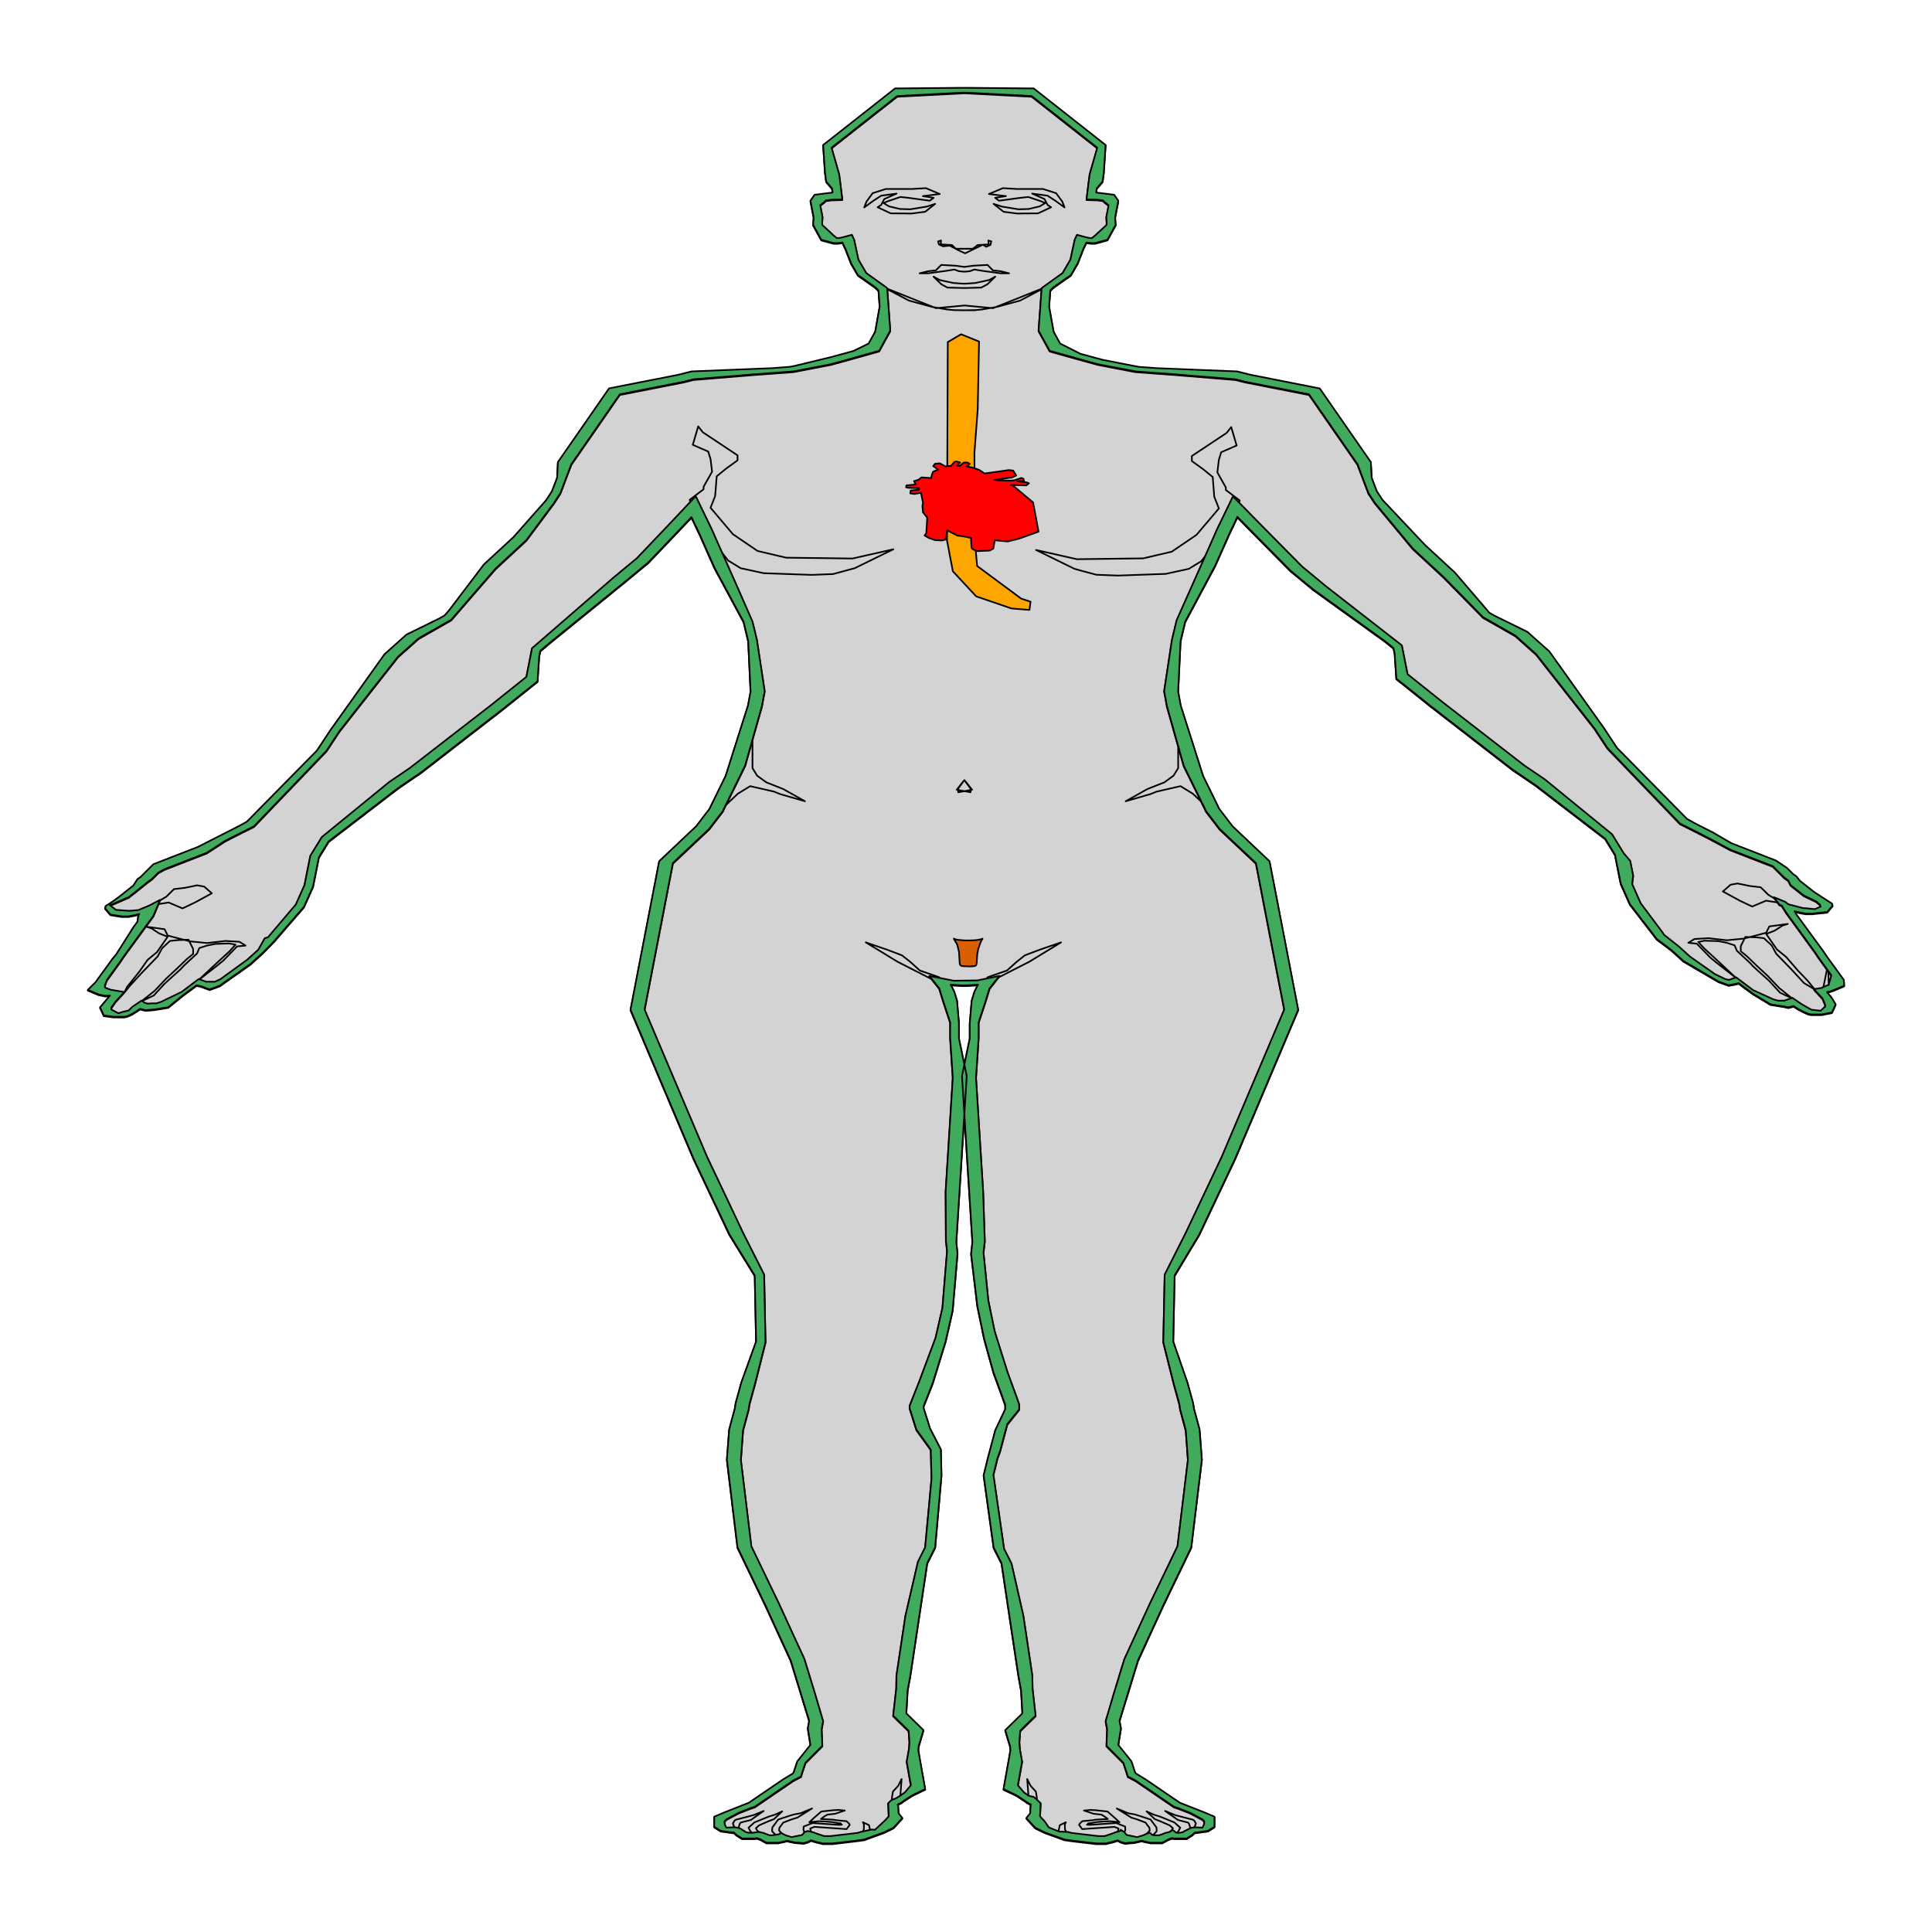 <?xml version='1.0' encoding='UTF-8' ?>
<svg xmlns='http://www.w3.org/2000/svg' xmlns:xlink='http://www.w3.org/1999/xlink' viewBox='0 0 504.00 504.00'>
<defs>
  <style type='text/css'><![CDATA[
    line, polyline, polygon, path, rect, circle {
      fill: none;
      stroke: #000000;
      stroke-linecap: round;
      stroke-linejoin: round;
      stroke-miterlimit: 10.00;
    }
  ]]></style>
</defs>
<rect width='100%' height='100%' style='stroke: none; fill: #FFFFFF;'/>
<polygon points='44.00,235.44 47.62,236.97 49.23,236.21 50.84,235.44 55.27,233.03 54.26,232.16 53.26,231.28 51.44,230.95 49.83,231.28 48.22,231.61 45.40,231.94 44.40,232.92 43.39,233.91 39.77,236.10 39.77,236.10 44.00,235.44 ' style='stroke-width: 1.07; stroke: none; fill: #D3D3D3;' />
<polygon points='38.10,241.74 39.51,242.18 40.52,242.84 41.52,243.49 43.74,244.37 43.74,244.37 43.74,244.37 40.92,248.42 39.71,249.40 38.51,250.39 36.51,253.25 36.51,253.25 36.51,253.25 34.78,255.44 33.98,256.43 33.17,257.41 32.42,258.98 32.42,258.98 32.42,258.98 33.88,257.17 35.49,255.42 37.10,253.67 41.12,249.51 41.72,248.42 42.33,247.32 44.34,245.46 45.35,245.35 46.35,245.25 49.17,245.14 49.77,246.34 50.38,247.54 50.38,248.86 49.57,249.51 48.77,250.17 46.15,252.69 46.15,252.69 43.33,255.31 40.32,258.49 36.89,261.22 36.89,261.22 40.12,259.69 41.52,258.16 42.93,256.63 47.16,252.80 47.56,252.36 47.96,251.92 51.39,248.75 51.39,248.75 51.39,248.75 51.99,247.32 52.99,247.00 54.00,246.67 56.22,246.23 56.22,246.23 59.84,246.12 59.84,246.12 61.45,246.45 60.64,247.32 59.84,248.20 56.62,251.15 56.62,251.15 51.59,255.86 51.59,255.86 56.62,251.92 57.42,251.26 58.23,250.61 61.85,246.89 61.85,246.89 64.06,246.67 64.06,246.67 62.45,245.68 60.64,245.57 58.83,245.46 54.00,246.01 51.79,245.79 49.57,245.57 45.35,244.48 44.54,244.26 43.74,244.04 42.93,242.40 38.10,241.74 ' style='stroke-width: 1.07; stroke: none; fill: #D3D3D3;' />
<polygon points='189.26,210.12 192.48,207.05 194.09,206.07 195.70,205.08 201.94,206.51 202.74,206.84 203.55,207.16 209.99,209.02 209.99,209.02 209.99,209.02 204.35,205.85 202.14,204.97 199.93,204.10 197.51,202.35 196.91,201.36 196.30,200.38 196.30,189.63 196.30,189.63 197.91,186.02 196.91,184.48 196.91,184.48 193.89,197.31 193.29,200.05 192.68,202.79 190.06,205.96 189.26,207.60 188.46,209.24 185.64,212.42 185.64,212.42 189.26,210.12 ' style='stroke-width: 1.07; stroke: none; fill: #D3D3D3;' />
<polygon points='250.77,204.49 249.57,206.02 251.38,206.35 253.19,206.68 253.19,205.70 252.38,204.60 251.58,203.51 250.77,204.49 250.77,204.49 ' style='stroke-width: 1.07; stroke: none; fill: #D3D3D3;' />
<polygon points='243.77,255.80 234.11,250.87 232.50,249.89 230.89,248.90 225.86,245.84 225.86,245.84 225.86,245.84 231.29,247.70 233.31,248.46 235.32,249.23 237.53,250.98 238.74,252.07 239.95,253.17 244.98,254.92 245.38,255.36 245.78,255.80 243.77,255.80 243.77,255.80 ' style='stroke-width: 1.07; stroke: none; fill: #D3D3D3;' />
<polygon points='180.63,132.69 184.75,139.90 185.56,140.78 186.36,141.65 189.99,146.25 191.60,147.23 193.21,148.22 199.24,149.53 205.48,149.75 211.72,149.97 217.36,149.75 220.17,148.98 222.99,148.22 233.05,143.29 233.05,143.29 233.05,143.29 222.39,145.70 213.73,145.59 205.08,145.48 197.63,143.73 194.41,141.54 191.19,139.35 185.36,132.46 185.96,130.93 186.56,129.39 186.97,124.25 188.17,123.27 189.38,122.28 192.40,120.09 192.40,119.43 192.40,118.78 183.34,112.76 182.74,111.99 182.14,111.23 180.73,116.04 182.74,116.92 184.75,117.79 185.36,119.76 185.56,121.40 185.76,123.05 183.54,126.99 183.54,127.31 183.54,127.64 179.92,130.38 180.53,132.35 ' style='stroke-width: 1.07; stroke: none; fill: #D3D3D3;' />
<polygon points='243.96,53.18 241.79,53.89 239.42,54.28 237.46,54.60 234.79,54.52 233.03,54.10 231.91,53.83 230.47,52.96 230.47,52.96 231.68,52.47 231.68,52.47 234.90,51.38 235.91,51.49 236.91,51.60 242.55,52.36 242.55,52.36 242.55,52.36 243.56,51.60 242.15,51.38 240.74,51.16 245.16,50.61 245.16,50.61 245.16,50.61 241.54,49.08 239.73,49.19 237.92,49.30 231.08,49.30 231.08,49.30 231.08,49.30 227.65,50.39 226.85,51.49 226.05,52.58 225.44,54.11 225.44,54.11 225.44,54.11 227.86,52.36 228.86,51.71 229.87,51.05 233.90,50.50 233.90,50.50 233.90,50.50 230.68,51.93 230.27,52.69 229.87,53.46 228.95,54.07 228.95,54.07 228.95,54.07 232.37,55.66 236.31,55.69 237.73,55.71 241.34,55.25 243.96,53.18 ' style='stroke-width: 1.07; stroke: none; fill: #D3D3D3;' />
<polygon points='460.71,234.96 457.09,236.49 455.48,235.73 453.87,234.96 449.44,232.55 450.45,231.68 451.45,230.80 453.26,230.47 454.88,230.80 456.48,231.13 459.30,231.46 460.31,232.44 461.31,233.43 464.94,235.62 464.94,235.62 460.71,234.96 ' style='stroke-width: 1.07; stroke: none; fill: #D3D3D3;' />
<polygon points='466.38,241.02 464.98,241.46 463.97,242.12 462.96,242.77 460.75,243.65 460.75,243.65 460.75,243.65 463.56,247.70 464.77,248.68 465.98,249.67 469.00,253.17 469.00,253.17 469.00,253.17 471.62,255.91 472.42,256.89 473.22,257.88 474.64,258.86 474.64,258.86 474.64,258.86 470.61,256.45 469.00,254.70 467.39,252.95 463.36,248.79 462.76,247.70 462.15,246.60 460.14,244.74 459.14,244.63 458.13,244.52 455.31,244.42 454.71,245.62 454.11,246.82 454.11,248.14 454.91,248.79 455.71,249.45 458.33,251.97 458.33,251.97 461.15,254.59 464.17,257.77 467.59,260.50 467.59,260.50 464.37,258.97 462.96,257.44 461.55,255.90 457.32,252.08 456.92,251.64 456.52,251.20 453.10,248.03 453.10,248.03 453.10,248.03 452.50,246.60 451.49,246.28 450.48,245.95 448.27,245.51 448.27,245.51 444.65,245.40 444.65,245.40 443.04,245.73 443.84,246.60 444.65,247.48 447.87,250.43 447.87,250.43 452.90,255.14 452.90,255.14 447.87,251.20 447.06,250.54 446.26,249.89 442.63,246.17 442.63,246.17 440.42,245.95 440.42,245.95 442.03,244.96 443.84,244.85 445.65,244.74 450.48,245.29 452.70,245.07 454.91,244.85 459.14,243.76 459.94,243.54 460.75,243.32 461.55,241.68 466.38,241.02 ' style='stroke-width: 1.07; stroke: none; fill: #D3D3D3;' />
<polygon points='314.40,210.12 311.17,207.05 309.57,206.07 307.96,205.08 301.72,206.51 300.91,206.84 300.11,207.16 293.66,209.02 293.66,209.02 293.66,209.02 299.30,205.85 301.51,204.97 303.73,204.10 306.14,202.35 306.75,201.36 307.35,200.38 307.35,189.63 307.35,189.63 305.74,186.02 306.75,184.48 306.75,184.48 309.77,197.31 310.37,200.05 310.97,202.79 313.59,205.96 314.40,207.60 315.20,209.24 318.02,212.42 318.02,212.42 314.40,210.12 ' style='stroke-width: 1.07; stroke: none; fill: #D3D3D3;' />
<polygon points='252.38,204.49 253.59,206.02 251.78,206.35 249.97,206.68 249.97,205.70 250.77,204.60 251.58,203.51 252.38,204.49 252.38,204.49 ' style='stroke-width: 1.07; stroke: none; fill: #D3D3D3;' />
<polygon points='258.89,255.80 268.55,250.87 270.16,249.89 271.77,248.90 276.80,245.84 276.80,245.84 276.80,245.84 271.37,247.70 269.35,248.46 267.34,249.23 265.13,250.98 263.92,252.08 262.71,253.17 257.68,254.92 257.28,255.36 256.87,255.80 258.89,255.80 258.89,255.80 ' style='stroke-width: 1.07; stroke: none; fill: #D3D3D3;' />
<polygon points='322.69,132.87 318.57,140.08 317.77,140.96 316.96,141.83 313.34,146.43 311.73,147.41 310.12,148.40 304.08,149.71 297.84,149.93 291.60,150.15 285.97,149.93 283.15,149.17 280.33,148.40 270.27,143.47 270.27,143.47 270.27,143.47 280.93,145.88 289.59,145.77 298.24,145.66 305.69,143.91 308.91,141.72 312.13,139.53 317.97,132.64 317.37,131.11 316.76,129.57 316.36,124.43 315.15,123.45 313.94,122.46 310.92,120.27 310.92,119.62 310.92,118.96 319.98,112.94 320.59,112.17 321.19,111.41 322.60,116.22 320.59,117.10 318.57,117.97 317.97,119.94 317.77,121.59 317.57,123.23 319.78,127.17 319.78,127.50 319.78,127.82 323.40,130.56 322.80,132.53 ' style='stroke-width: 1.07; stroke: none; fill: #D3D3D3;' />
<polygon points='259.02,70.53 257.62,69.11 255.60,69.22 253.93,69.31 252.15,69.55 251.58,69.63 251.01,69.55 249.22,69.31 247.55,69.22 245.54,69.11 244.13,70.53 243.12,70.64 242.12,70.75 239.90,71.30 239.90,71.30 239.90,71.30 242.12,71.30 244.53,70.97 246.95,70.64 248.96,70.31 249.56,70.53 250.17,70.75 251.38,70.86 251.38,70.86 251.78,70.86 251.78,70.86 252.99,70.75 253.59,70.53 254.19,70.31 256.21,70.64 258.62,70.97 261.04,71.30 263.25,71.30 263.25,71.30 263.25,71.30 261.04,70.75 260.03,70.64 ' style='stroke-width: 1.07; stroke: none; fill: #D3D3D3;' />
<polygon points='254.45,73.82 252.42,73.97 251.58,74.01 250.74,73.97 248.71,73.82 247.15,73.49 245.14,73.05 243.53,72.17 243.53,72.17 243.53,72.17 245.54,74.14 246.35,74.58 247.15,75.02 251.26,75.13 251.26,75.13 251.89,75.13 251.89,75.13 256.00,75.02 256.81,74.58 257.62,74.14 259.63,72.17 259.63,72.17 259.63,72.17 258.02,73.05 256.01,73.49 ' style='stroke-width: 1.07; stroke: none; fill: #D3D3D3;' />
<polygon points='259.06,80.39 251.61,79.69 251.61,79.69 251.61,79.69 244.17,80.39 230.48,74.92 230.48,74.92 237.12,78.42 240.34,79.30 243.14,80.06 247.09,80.74 248.77,80.90 251.41,80.94 251.41,80.94 254.14,80.93 254.26,80.92 254.37,80.93 251.81,80.94 251.81,80.94 254.45,80.90 256.13,80.74 260.08,80.06 262.88,79.30 266.11,78.42 272.74,74.92 272.74,74.92 ' style='stroke-width: 1.07; stroke: none; fill: #D3D3D3;' />
<polygon points='257.83,62.73 257.94,63.75 256.95,63.81 255.96,63.87 255.02,63.93 255.02,63.93 255.02,63.93 253.81,64.89 251.66,64.89 249.34,64.89 248.35,63.93 248.35,63.93 248.35,63.93 247.36,63.87 246.37,63.81 245.38,63.75 245.49,62.73 245.49,62.73 244.71,62.97 244.94,63.78 245.49,64.02 246.04,64.26 247.75,64.08 249.62,65.07 250.10,65.32 251.77,66.09 251.77,66.09 251.77,66.09 253.36,65.31 253.86,65.07 256.40,63.84 257.28,64.38 257.83,64.14 258.38,63.90 258.60,62.97 257.83,62.73 ' style='stroke-width: 1.07; stroke: none; fill: #D3D3D3;' />
<polygon points='259.19,53.18 261.36,53.89 263.73,54.28 265.70,54.60 268.36,54.52 270.12,54.10 271.25,53.83 272.68,52.96 272.68,52.96 271.47,52.47 271.47,52.47 268.25,51.38 267.25,51.49 266.24,51.60 260.61,52.36 260.61,52.36 260.61,52.36 259.60,51.60 261.01,51.38 262.42,51.16 257.99,50.61 257.99,50.61 257.99,50.61 261.61,49.08 263.42,49.19 265.24,49.30 272.08,49.30 272.08,49.30 272.08,49.30 275.50,50.39 276.31,51.49 277.11,52.58 277.71,54.11 277.71,54.11 277.71,54.11 275.30,52.36 274.29,51.71 273.28,51.05 269.26,50.50 269.26,50.50 269.26,50.50 272.48,51.93 272.88,52.69 273.28,53.46 274.20,54.07 274.20,54.07 274.20,54.07 270.79,55.66 266.84,55.69 265.42,55.71 261.81,55.25 259.19,53.18 ' style='stroke-width: 1.07; stroke: none; fill: #D3D3D3;' />
<polygon points='476.85,250.10 476.65,249.83 476.54,249.66 475.72,248.43 469.74,240.24 469.07,239.34 468.73,238.88 468.42,238.38 468.15,237.91 469.58,238.24 470.97,238.50 471.82,238.50 472.73,238.50 476.66,238.10 477.63,236.94 478.06,236.44 477.90,235.89 477.22,235.46 476.29,234.87 473.20,232.85 471.10,231.19 469.51,229.93 468.63,228.81 468.01,228.38 467.77,228.21 467.53,227.97 467.23,227.67 466.14,226.58 463.25,224.66 457.55,222.44 451.63,220.14 446.85,217.35 443.62,215.71 443.07,215.43 442.61,215.19 442.26,215.02 440.10,213.83 421.82,195.28 419.79,192.21 418.31,189.97 404.17,170.12 401.11,167.40 398.45,165.01 389.86,160.80 388.50,160.02 387.47,158.80 379.53,149.55 375.74,146.05 371.73,142.35 360.61,130.54 359.44,128.74 359.15,128.30 358.94,127.74 358.64,126.95 357.82,124.78 357.61,120.73 351.69,112.20 344.28,101.51 331.81,99.06 327.12,98.13 326.56,98.03 326.12,97.94 325.81,97.86 322.74,97.08 301.77,96.23 297.09,95.88 295.79,95.63 287.67,94.06 285.19,93.38 281.85,92.48 276.56,89.81 275.65,88.17 274.85,86.70 273.68,80.15 273.99,75.95 274.85,75.10 279.35,71.95 280.44,70.06 281.14,68.86 282.62,65.07 283.40,63.44 284.46,63.59 285.69,63.60 286.57,63.36 288.91,62.72 291.04,58.85 290.99,58.23 290.90,56.89 291.14,55.65 291.33,54.65 291.57,53.44 291.73,52.56 291.28,51.91 290.65,51.00 287.47,50.59 285.96,50.42 286.09,49.33 287.64,47.54 287.77,46.52 287.95,45.16 288.42,38.02 280.21,31.55 269.67,23.26 252.32,23.10 251.56,23.09 250.83,23.10 233.49,23.26 222.95,31.55 214.73,38.02 215.21,45.16 215.39,46.52 215.52,47.54 217.06,49.33 217.20,50.42 215.69,50.59 212.50,51.00 211.87,51.91 211.42,52.56 211.59,53.44 211.82,54.65 212.02,55.65 212.26,56.89 212.16,58.23 212.12,58.85 214.24,62.72 216.58,63.36 217.46,63.60 218.69,63.59 219.76,63.44 220.54,65.07 222.01,68.86 222.71,70.06 223.81,71.95 228.30,75.10 229.17,75.95 229.48,80.15 228.31,86.70 227.50,88.17 226.59,89.81 222.62,91.76 219.28,92.66 216.80,93.34 207.36,95.63 206.07,95.88 201.39,96.23 180.42,97.08 177.35,97.86 177.04,97.94 176.59,98.02 176.04,98.13 171.35,99.06 158.88,101.51 151.47,112.20 145.54,120.73 145.34,124.78 144.52,126.95 144.22,127.73 144.01,128.30 143.72,128.74 142.46,130.68 133.97,140.28 130.07,143.89 126.24,147.43 117.22,159.31 115.99,160.73 114.64,161.51 106.04,165.73 103.37,168.11 100.31,170.85 86.17,190.69 84.70,192.92 82.66,196.00 64.39,214.55 62.23,215.73 61.88,215.91 61.41,216.15 60.86,216.43 57.63,218.07 51.62,221.13 45.70,223.43 40.00,225.64 38.34,227.30 37.25,228.39 36.95,228.69 36.72,228.93 36.47,229.10 35.86,229.53 34.79,231.19 33.20,232.45 31.11,234.10 29.17,235.52 28.24,236.11 27.56,236.54 27.40,237.10 27.82,237.59 28.80,238.75 31.75,239.22 32.67,239.22 33.52,239.22 34.91,238.96 36.33,238.63 36.07,239.10 35.86,240.61 35.52,241.08 34.85,241.98 30.33,249.13 29.35,250.31 29.20,250.48 29.04,250.75 28.79,251.08 24.89,256.45 22.91,258.41 24.91,259.26 25.76,259.62 27.47,259.96 28.68,259.90 27.46,261.36 26.10,262.97 26.48,263.80 27.07,265.08 29.66,265.43 31.47,265.43 32.33,265.43 33.09,265.30 33.64,265.06 34.44,264.71 35.43,264.09 36.55,263.35 37.97,263.71 40.28,263.52 41.91,263.26 43.88,262.93 47.68,259.86 51.28,257.20 52.53,257.49 54.69,258.29 55.81,257.88 57.30,257.34 65.39,251.63 66.71,250.43 68.54,248.77 71.63,245.62 71.78,245.46 72.06,245.09 79.29,236.75 80.92,233.11 81.66,231.43 82.03,229.60 82.38,227.83 82.79,225.79 83.17,223.85 84.09,222.35 85.73,219.68 103.96,205.69 106.53,203.94 109.88,201.66 131.39,184.99 134.19,182.75 140.23,177.92 140.66,171.30 140.96,169.95 143.16,168.08 163.25,151.77 167.56,148.21 169.13,146.91 176.61,139.07 180.38,135.09 181.34,137.09 182.61,139.78 183.20,141.12 184.03,142.99 186.39,148.30 193.98,162.39 194.55,164.76 195.18,167.40 195.80,180.56 195.43,182.59 195.13,184.21 189.29,202.60 186.79,207.68 185.98,209.34 185.39,210.54 185.21,210.93 185.11,211.15 184.72,211.66 184.22,212.31 181.60,215.74 171.96,224.85 168.43,243.13 164.48,263.59 180.88,302.35 185.50,312.10 190.28,322.21 196.89,332.92 197.09,342.98 197.24,350.14 193.38,360.84 192.49,364.10 192.15,365.31 191.89,366.27 191.78,367.06 191.70,367.59 191.50,368.32 191.25,369.25 190.22,373.08 189.62,380.93 191.08,393.03 192.39,403.84 199.63,418.88 203.54,427.40 205.07,430.72 206.27,433.34 206.72,434.80 206.86,435.27 208.34,440.09 211.09,449.07 210.73,451.06 211.42,455.37 208.00,459.66 207.48,461.19 207.34,461.62 207.20,462.05 207.09,462.42 206.84,462.83 204.32,464.35 196.78,469.49 196.14,469.93 195.70,470.23 195.56,470.33 195.31,470.48 194.12,470.95 193.17,471.33 188.91,473.01 186.32,474.11 186.32,475.26 186.32,476.74 188.03,477.80 191.04,478.21 191.22,478.23 191.35,478.23 191.45,478.22 192.11,478.85 193.57,479.78 195.58,479.78 196.41,479.78 197.06,479.75 197.54,479.71 198.37,480.01 199.93,480.88 201.38,480.88 202.99,480.88 204.41,480.59 205.29,480.36 206.07,480.54 207.22,480.78 208.18,480.87 209.63,481.00 210.78,480.67 211.57,480.26 212.82,480.64 214.68,481.09 216.51,481.09 216.92,481.09 217.33,481.07 217.71,481.02 219.07,480.86 223.43,480.34 225.40,480.08 226.28,479.76 226.42,479.71 230.60,478.20 233.07,476.99 233.97,476.01 235.40,474.45 234.40,473.21 234.35,472.21 234.31,471.38 234.19,470.93 234.90,470.55 235.25,470.37 235.53,470.13 235.86,469.91 237.89,468.57 241.35,466.91 240.94,464.57 240.08,459.76 239.56,456.73 239.57,456.64 239.63,455.82 240.90,451.52 239.25,449.90 236.42,447.14 236.77,441.17 237.46,437.42 239.11,426.41 241.88,407.99 242.65,406.44 243.95,403.85 245.60,385.06 245.53,381.99 245.43,378.26 242.63,372.84 241.65,369.73 241.30,368.63 240.94,367.50 240.91,367.16 241.00,366.86 241.47,365.68 241.96,364.43 243.30,361.05 246.66,350.18 247.17,347.96 248.52,342.04 249.79,327.14 249.58,325.23 249.47,324.22 250.59,306.49 251.48,292.25 252.19,280.88 250.16,271.06 250.16,269.83 250.16,267.09 249.66,261.21 249.33,260.14 248.95,258.91 248.45,257.85 248.00,257.07 250.98,257.24 251.97,257.24 255.14,257.07 254.69,257.85 254.19,258.91 253.81,260.14 253.48,261.21 252.98,267.09 252.98,269.83 252.98,271.06 250.95,280.90 251.66,292.29 252.55,306.52 253.67,324.22 253.55,325.24 253.33,327.28 254.96,340.88 256.46,348.13 256.73,349.42 259.16,358.21 260.23,361.14 261.12,363.58 262.22,366.62 262.24,367.11 262.24,367.77 259.64,373.27 258.71,376.76 258.20,378.67 257.73,380.43 257.46,381.52 256.60,385.03 259.21,403.90 260.49,406.44 261.27,407.99 264.03,426.43 265.69,437.44 265.69,437.44 266.37,441.19 266.71,447.14 263.90,449.91 262.24,451.53 263.52,455.82 263.57,456.64 263.59,456.73 263.06,459.76 262.20,464.57 261.79,466.91 265.26,468.57 267.28,469.91 267.61,470.13 267.89,470.37 268.24,470.55 268.95,470.93 268.83,471.38 268.79,472.21 268.75,473.21 267.74,474.46 269.17,476.02 270.08,477.00 272.54,478.20 276.72,479.71 276.86,479.76 277.75,480.08 279.71,480.35 284.07,480.86 285.44,481.02 285.82,481.07 286.22,481.09 286.64,481.09 288.47,481.09 290.32,480.64 291.57,480.26 292.37,480.68 293.51,481.01 294.97,480.87 295.93,480.79 297.08,480.54 297.85,480.36 298.73,480.59 300.15,480.88 301.76,480.88 303.22,480.88 304.78,480.02 305.60,479.71 306.09,479.75 306.73,479.78 307.57,479.78 309.57,479.78 311.04,478.85 311.69,478.23 311.80,478.23 311.92,478.23 312.10,478.21 315.11,477.80 316.82,476.74 316.82,475.26 316.82,474.11 314.24,473.01 309.98,471.33 309.02,470.95 307.84,470.49 307.58,470.33 307.45,470.23 307.00,469.93 306.36,469.49 298.83,464.35 296.30,462.83 296.05,462.42 295.94,462.05 295.80,461.62 295.66,461.19 295.15,459.66 291.72,455.37 292.42,451.07 292.05,449.07 294.81,440.07 296.29,435.23 296.43,434.80 296.87,433.34 298.08,430.72 299.60,427.40 303.52,418.88 310.76,403.85 312.06,393.03 313.53,380.93 312.93,373.08 311.90,369.25 311.65,368.33 311.45,367.59 311.37,367.06 311.26,366.27 311.00,365.31 310.66,364.10 309.77,360.84 306.06,350.14 306.21,342.98 306.42,332.92 312.86,322.21 317.64,312.10 322.26,302.35 338.66,263.59 334.71,243.13 331.18,224.85 321.55,215.74 318.92,212.31 318.43,211.67 318.04,211.16 317.93,210.93 317.75,210.54 317.16,209.33 316.35,207.68 313.85,202.59 308.01,184.21 307.71,182.59 307.34,180.56 307.97,167.40 308.60,164.76 309.17,162.38 317.01,147.73 319.15,142.91 319.95,141.12 320.54,139.77 321.84,137.04 322.80,135.03 327.16,139.46 336.62,149.03 338.24,150.37 342.52,153.91 361.42,167.54 363.51,169.24 363.82,170.62 364.26,177.21 370.29,182.03 373.08,184.27 394.58,200.94 397.94,203.22 400.52,204.97 418.74,218.96 420.38,221.63 421.30,223.13 421.68,225.06 422.09,227.11 422.44,228.88 422.81,230.71 423.56,232.39 425.18,236.03 431.82,244.65 432.14,245.06 432.25,245.18 435.97,247.99 437.81,249.65 439.12,250.85 448.33,256.24 449.82,256.78 450.94,257.19 452.31,256.95 453.57,256.66 457.16,259.32 461.84,262.16 463.82,262.48 465.44,262.74 466.50,262.99 467.92,262.63 469.04,263.37 470.43,264.10 471.23,264.45 471.79,264.69 472.54,264.82 473.41,264.82 475.21,264.82 477.89,264.30 478.48,263.02 478.86,262.19 477.83,260.46 476.60,259.00 477.35,258.80 478.23,258.53 479.08,258.17 481.09,257.33 481.00,255.80 477.10,250.44 ' style='stroke-width: 1.07; stroke: none; fill: #D3D3D3;' />
<polygon points='475.64,257.66 475.27,257.89 475.26,257.89 473.20,258.22 474.16,259.27 475.46,260.68 476.12,262.29 476.17,262.78 475.93,262.94 474.96,263.86 472.69,263.62 472.67,263.62 472.66,263.62 472.64,263.62 471.98,263.28 469.98,262.12 468.60,261.18 467.59,260.50 466.23,260.96 465.45,261.22 465.04,261.22 464.00,261.22 463.85,261.22 463.76,261.21 463.78,261.22 462.58,260.87 457.32,258.47 453.92,255.91 452.90,255.14 451.45,255.67 451.02,255.82 450.05,255.59 448.95,255.05 447.38,254.31 440.84,249.71 439.76,248.72 438.02,247.14 434.07,244.02 434.07,244.02 433.79,243.55 428.02,235.83 426.46,232.33 425.77,230.77 426.04,228.60 425.70,226.90 425.27,224.75 423.54,222.71 422.50,221.01 420.55,217.83 402.97,203.48 400.78,201.99 397.63,199.85 376.30,183.33 373.29,180.93 367.19,176.06 365.76,168.86 365.74,168.79 365.70,168.55 365.45,168.35 365.28,168.21 345.85,153.08 341.28,149.29 339.68,147.98 329.16,137.33 323.82,131.89 321.64,129.67 320.47,132.10 320.44,132.16 317.43,138.38 316.43,140.66 315.64,142.45 313.26,147.80 306.93,162.02 306.34,164.51 305.72,167.08 303.69,180.47 304.12,182.78 304.42,184.43 308.78,199.89 312.86,208.18 313.66,209.83 314.25,211.02 314.42,211.40 314.60,211.78 314.99,212.29 315.59,213.07 318.16,216.43 327.64,225.35 331.11,243.33 335.02,263.53 318.72,301.94 314.14,311.61 309.31,321.82 303.83,332.68 303.62,342.98 303.47,350.29 306.17,361.07 307.09,364.39 307.41,365.56 307.66,366.49 307.77,367.21 307.85,367.81 308.06,368.57 308.32,369.54 309.33,373.30 309.89,381.01 308.45,392.90 307.17,403.54 299.98,418.47 296.09,426.92 294.55,430.28 293.33,432.94 292.86,434.47 292.72,434.90 290.54,442.04 288.43,449.17 288.82,451.26 288.64,455.61 293.05,460.03 293.59,461.65 293.73,462.07 293.87,462.49 293.99,462.90 294.21,463.61 296.23,464.66 304.62,470.38 305.22,470.79 305.65,471.08 305.80,471.19 306.24,471.51 307.25,471.82 309.05,472.53 310.51,473.11 313.63,474.77 314.17,475.32 314.10,476.09 313.68,476.97 311.81,476.87 311.66,476.86 311.54,476.87 311.41,476.88 311.75,476.30 311.97,475.66 311.69,475.20 311.51,474.91 311.17,474.70 310.71,474.58 308.40,473.99 306.41,473.46 306.39,473.44 303.93,472.42 304.03,472.49 307.30,474.78 309.95,475.46 310.19,475.81 310.72,477.42 308.85,477.94 308.70,478.10 307.78,478.31 307.38,478.31 307.19,478.31 307.04,478.31 306.89,478.30 307.46,477.63 307.89,476.79 307.25,476.22 306.37,475.42 303.35,474.19 302.58,473.88 300.98,473.39 299.11,472.53 301.25,474.55 301.40,474.61 302.77,475.15 305.16,476.19 305.73,476.71 305.97,476.93 305.65,477.49 305.12,478.07 303.84,478.40 303.37,478.62 302.38,478.95 301.77,478.95 301.35,478.95 300.94,478.91 300.57,478.86 300.73,478.75 300.88,478.63 301.01,478.49 301.75,477.71 301.68,476.72 300.82,475.56 300.14,474.65 296.96,473.61 296.10,473.35 294.29,473.01 291.34,471.78 295.13,474.16 296.60,474.61 298.83,475.45 299.18,475.92 299.84,476.81 299.93,477.53 299.44,478.05 299.28,478.22 298.44,478.85 298.23,478.96 298.23,478.96 296.65,479.44 294.39,478.97 294.09,478.96 293.78,478.73 293.65,478.56 293.27,478.11 293.57,477.38 293.52,476.50 292.25,476.00 291.18,475.57 289.06,475.72 286.82,475.88 285.81,475.95 284.23,476.06 283.54,476.00 283.89,475.93 283.84,475.67 284.15,475.64 284.53,475.60 285.30,475.46 285.53,475.42 286.07,475.32 287.90,475.17 289.57,475.10 292.03,475.36 291.32,474.70 290.78,474.20 288.91,472.57 287.18,472.38 285.79,472.23 284.37,472.16 284.35,472.16 282.77,472.32 282.87,472.34 285.30,473.16 286.83,473.32 287.31,473.38 288.20,473.91 289.00,474.52 287.66,474.59 285.88,474.69 285.25,474.80 285.08,474.83 284.83,474.86 284.55,474.88 283.55,474.98 282.31,475.10 281.81,475.59 281.63,475.76 281.49,476.04 281.76,476.40 282.31,477.16 284.40,477.01 287.05,476.83 288.42,476.74 290.70,476.58 291.21,476.77 291.79,477.00 291.69,477.55 291.50,477.97 290.96,478.18 290.29,478.45 288.21,479.16 286.65,479.16 286.49,479.16 286.34,479.15 286.21,479.14 284.83,478.97 282.96,478.75 279.48,478.34 278.80,478.14 278.68,478.10 278.49,478.03 278.32,477.96 278.14,477.90 277.82,477.26 277.78,475.95 278.05,475.37 276.48,476.12 276.48,476.12 276.16,477.50 276.28,477.99 273.59,476.89 272.57,475.39 272.35,475.15 271.31,474.02 271.35,473.13 271.39,472.26 271.43,471.47 271.46,470.58 270.54,469.72 270.44,468.66 270.22,467.36 269.74,466.83 268.85,465.87 267.96,464.10 267.96,464.10 268.31,468.62 267.06,467.72 265.53,465.91 265.74,464.76 266.63,459.74 266.06,456.51 266.04,456.38 265.92,454.62 266.14,451.69 267.00,450.84 270.16,447.75 269.36,440.65 269.30,437.28 269.31,437.28 269.31,437.27 269.30,437.27 269.30,437.26 269.30,437.26 269.30,437.26 269.30,437.26 269.30,437.26 266.96,421.65 263.87,408.05 263.07,406.46 261.93,404.20 259.15,384.89 259.93,381.73 260.19,380.65 260.91,378.69 261.41,376.79 262.77,371.71 265.87,367.85 265.87,367.10 265.87,366.52 265.24,364.72 263.79,360.76 262.79,358.00 259.52,347.60 259.26,346.40 257.82,339.40 256.57,326.95 256.78,325.00 256.90,323.97 256.47,310.97 255.29,292.22 254.61,281.32 255.29,271.03 255.29,269.83 255.29,266.90 257.15,261.26 257.39,260.47 258.15,258.01 259.47,256.34 259.48,256.32 260.71,254.77 260.71,254.77 254.97,255.95 251.89,255.99 248.81,256.03 242.45,254.77 242.45,254.77 243.68,256.32 243.70,256.33 245.02,258.01 245.77,260.47 246.02,261.26 247.87,266.90 247.87,269.83 247.87,271.03 248.55,281.30 247.87,292.18 246.69,310.95 246.76,323.70 246.87,324.73 247.06,326.54 245.85,341.35 244.55,347.02 244.06,349.16 239.68,360.87 238.43,364.02 237.36,366.73 237.29,366.91 237.29,367.10 237.29,367.52 237.55,368.36 238.09,370.06 239.05,373.11 242.81,378.33 242.90,381.91 243.00,385.97 241.34,403.84 240.25,406.01 239.46,407.60 236.20,421.65 233.86,437.26 233.81,440.62 233.00,447.74 236.16,450.84 237.03,451.68 237.25,454.62 237.13,456.38 237.10,456.51 236.53,459.74 237.42,464.76 237.63,465.91 236.10,467.72 234.86,468.62 235.20,464.10 235.20,464.10 234.31,465.87 233.43,466.83 232.94,467.36 232.73,468.65 232.63,469.72 231.70,470.58 231.74,471.47 231.77,472.26 231.81,473.12 231.85,474.02 230.81,475.15 230.60,475.39 229.57,476.89 226.88,477.99 227.00,477.50 226.69,476.12 226.69,476.12 225.11,475.37 225.38,475.95 225.35,477.25 225.03,477.90 224.84,477.96 224.67,478.03 224.48,478.10 224.36,478.14 223.68,478.34 220.20,478.75 218.34,478.97 216.95,479.14 216.82,479.15 216.68,479.16 216.52,479.16 214.96,479.16 212.87,478.45 212.20,478.18 211.66,477.97 211.47,477.55 211.37,477.00 211.95,476.77 212.46,476.57 214.75,476.73 216.12,476.83 218.76,477.01 220.85,477.16 221.41,476.40 221.68,476.03 221.53,475.76 221.36,475.59 220.85,475.10 219.61,474.98 218.61,474.88 218.33,474.85 218.08,474.83 217.91,474.80 217.29,474.69 215.50,474.59 214.16,474.52 214.96,473.91 215.85,473.38 216.33,473.32 217.86,473.16 220.29,472.34 220.39,472.32 218.81,472.16 218.79,472.16 217.37,472.23 215.98,472.38 214.25,472.57 212.38,474.20 211.85,474.70 211.13,475.36 213.60,475.10 215.27,475.17 217.10,475.32 217.63,475.42 217.87,475.46 218.63,475.60 219.01,475.64 219.33,475.67 219.27,475.92 219.62,476.00 218.93,476.06 217.35,475.95 216.34,475.88 214.10,475.72 211.98,475.57 210.91,475.99 209.64,476.50 209.60,477.38 209.90,478.11 209.52,478.56 209.38,478.73 209.07,478.96 208.77,478.97 206.51,479.44 204.94,478.95 204.94,478.95 204.72,478.85 203.89,478.22 203.73,478.05 203.24,477.53 203.32,476.81 203.99,475.92 204.34,475.45 206.56,474.61 208.03,474.15 211.83,471.78 208.88,473.01 207.06,473.35 206.20,473.61 203.02,474.65 202.35,475.56 201.48,476.72 201.41,477.71 202.15,478.49 202.28,478.63 202.43,478.75 202.59,478.86 202.22,478.91 201.81,478.95 201.39,478.95 200.78,478.95 199.80,478.62 199.33,478.39 198.04,478.07 197.51,477.49 197.19,476.93 197.43,476.71 198.01,476.19 200.39,475.14 201.76,474.61 201.91,474.55 204.05,472.53 202.18,473.39 200.58,473.88 199.81,474.19 196.79,475.42 195.91,476.22 195.27,476.79 195.70,477.63 196.27,478.30 196.12,478.31 195.97,478.31 195.78,478.31 195.38,478.31 194.46,478.10 194.31,477.94 192.45,477.42 192.97,475.81 193.21,475.45 195.87,474.78 199.13,472.48 199.23,472.42 196.77,473.44 196.75,473.45 194.76,473.99 192.45,474.58 191.99,474.70 191.65,474.91 191.47,475.20 191.19,475.66 191.41,476.30 191.75,476.88 191.62,476.87 191.50,476.86 191.35,476.87 189.48,476.97 189.06,476.09 188.99,475.31 189.53,474.76 192.65,473.11 194.11,472.53 195.91,471.82 196.92,471.51 197.36,471.19 197.51,471.08 197.94,470.79 198.54,470.38 206.93,464.66 208.95,463.61 209.17,462.90 209.30,462.49 209.43,462.07 209.58,461.65 210.11,460.03 214.52,455.61 214.34,451.26 214.73,449.18 212.63,442.06 210.45,434.94 210.30,434.47 209.84,432.94 208.62,430.28 207.07,426.92 203.19,418.47 196.00,403.54 194.71,392.90 193.27,381.01 193.84,373.29 194.85,369.53 195.11,368.57 195.32,367.81 195.40,367.21 195.50,366.49 195.76,365.56 196.08,364.39 196.99,361.07 199.70,350.29 199.55,342.97 199.34,332.67 193.86,321.82 189.03,311.61 184.44,301.93 168.15,263.53 172.05,243.33 175.53,225.34 185.01,216.42 187.58,213.07 188.18,212.29 188.57,211.77 188.74,211.40 188.92,211.01 189.50,209.83 190.31,208.19 194.38,199.89 198.75,184.43 199.05,182.78 199.48,180.46 197.45,167.08 196.83,164.51 196.30,162.32 191.60,151.61 187.56,142.53 186.73,140.66 185.71,138.33 182.86,132.44 182.68,132.07 182.69,132.07 182.69,132.08 182.70,132.10 181.49,129.61 179.33,131.90 174.91,136.60 166.13,145.82 164.54,147.13 159.96,150.92 139.22,168.91 139.02,169.08 138.79,169.28 138.75,169.51 138.73,169.58 137.31,176.76 131.20,181.64 128.20,184.05 106.85,200.58 103.71,202.71 101.52,204.20 83.95,218.54 81.99,221.73 80.95,223.43 80.55,225.45 80.12,227.60 79.78,229.31 79.43,231.07 78.73,232.63 77.18,236.12 69.92,244.67 69.08,244.92 69.06,244.95 67.37,247.94 65.62,249.53 64.53,250.52 57.52,255.61 56.03,256.30 55.61,256.28 53.79,256.29 53.29,256.11 51.84,255.58 50.82,256.35 47.41,258.92 41.89,261.60 40.81,261.92 40.76,261.93 40.66,261.94 40.49,261.94 39.46,261.94 38.51,262.02 37.73,261.76 36.91,261.22 35.90,261.90 34.51,262.84 33.55,263.79 32.00,264.15 30.90,264.51 29.26,263.66 29.02,263.50 29.07,263.01 30.18,261.43 31.48,260.02 32.43,258.98 30.39,258.63 30.37,258.63 28.85,258.37 27.42,257.82 27.33,257.30 27.90,255.83 30.77,251.87 31.03,251.52 31.24,251.23 31.36,251.05 32.16,249.85 38.12,241.69 38.79,240.79 40.03,239.09 40.85,237.11 40.89,237.03 41.73,234.96 38.84,236.46 36.08,237.60 34.33,237.75 33.66,237.78 33.27,237.77 30.24,237.54 29.47,236.94 28.70,236.34 33.61,234.21 35.53,232.69 37.02,231.50 38.62,230.21 39.17,229.82 39.59,229.52 39.92,229.20 40.27,228.85 41.26,227.86 42.80,226.98 47.82,225.03 53.93,222.66 58.73,219.54 62.03,217.86 62.57,217.59 63.02,217.36 63.37,217.18 66.25,215.75 85.17,196.05 86.79,193.59 88.59,190.88 103.78,171.55 106.48,169.14 109.16,166.74 117.43,162.02 117.51,161.97 117.71,161.85 117.84,161.71 117.94,161.59 129.27,148.53 133.20,144.89 137.29,141.11 144.50,131.44 145.83,129.39 146.19,128.83 146.43,128.20 146.75,127.34 147.61,125.07 149.05,121.28 154.87,112.89 161.69,103.05 172.62,100.90 177.29,99.98 177.97,99.85 178.51,99.74 178.90,99.64 180.91,99.13 197.05,97.81 206.75,97.10 207.11,97.05 207.50,96.98 216.71,95.21 219.59,94.42 220.59,94.15 229.35,91.70 230.98,88.73 232.24,86.45 231.54,76.73 231.46,75.63 231.44,75.39 231.22,75.18 231.19,75.15 225.99,71.42 224.85,69.46 223.93,67.88 222.81,62.67 222.78,62.62 222.23,61.44 220.22,61.98 219.87,62.08 218.97,62.27 218.33,62.31 217.45,61.60 214.52,58.88 214.47,58.31 214.57,56.82 214.32,55.50 214.11,54.44 213.97,53.72 215.12,52.83 215.22,52.65 215.49,52.48 216.82,52.28 217.91,52.25 219.73,52.19 219.61,51.20 219.61,51.20 219.21,47.91 219.01,46.38 218.91,45.61 216.93,38.72 224.61,32.67 234.06,25.24 251.44,24.34 251.57,24.34 251.73,24.34 269.12,25.24 278.56,32.67 286.24,38.72 284.26,45.61 284.17,46.38 283.96,47.91 283.56,51.20 283.56,51.20 283.44,52.19 285.26,52.25 286.35,52.28 287.68,52.48 287.90,52.59 288.05,52.83 289.20,53.72 289.06,54.44 288.86,55.50 288.60,56.82 288.70,58.28 288.65,58.87 285.73,61.57 284.85,62.30 284.30,62.28 283.42,62.11 282.96,61.98 280.95,61.44 280.39,62.62 280.37,62.67 279.24,67.87 278.32,69.46 277.19,71.42 271.99,75.15 271.95,75.18 271.73,75.39 271.71,75.63 271.63,76.73 270.93,86.45 272.19,88.73 273.83,91.70 282.59,94.15 283.58,94.42 286.47,95.21 295.67,96.98 296.06,97.05 296.42,97.10 306.12,97.81 322.26,99.13 324.28,99.64 324.67,99.74 325.21,99.85 325.89,99.98 330.56,100.90 341.48,103.05 348.31,112.89 354.13,121.28 355.56,125.08 356.42,127.35 356.75,128.20 356.98,128.83 357.35,129.39 358.54,131.23 368.54,143.27 372.62,147.04 376.55,150.68 386.58,160.89 386.66,160.98 386.78,161.13 386.99,161.25 387.07,161.30 395.34,166.02 398.02,168.42 400.72,170.82 415.91,190.15 417.71,192.87 419.34,195.33 438.26,215.03 441.13,216.46 441.48,216.64 441.93,216.87 442.47,217.14 445.76,218.82 451.34,221.81 457.45,224.19 462.48,226.14 463.84,227.50 464.83,228.49 465.18,228.84 465.50,229.16 465.93,229.46 466.48,229.84 467.12,231.08 468.61,232.26 470.54,233.79 473.75,235.32 474.75,236.16 474.97,236.69 473.42,237.36 471.11,237.12 470.39,237.09 466.52,236.09 465.71,235.44 462.77,234.24 464.17,236.16 464.83,236.44 465.90,238.18 467.14,239.88 467.97,241.01 473.54,248.68 474.30,249.83 474.43,250.01 474.64,250.30 474.90,250.66 477.76,254.61 477.17,256.58 477.07,257.10 ' style='stroke-width: 1.07; stroke: none; fill: #D3D3D3;' />
<path d='M 44.00 235.44 L 47.62 236.97 L 49.23 236.21 L 50.84 235.44 L 55.27 233.03 L 54.26 232.16 L 53.26 231.28 L 51.44 230.95 L 49.83 231.28 L 48.22 231.61 L 45.40 231.94 L 44.40 232.92 L 43.39 233.91 L 39.77 236.10 L 39.77 236.10 L 44.00 235.44 ZM 38.10 241.74 L 39.51 242.18 L 40.52 242.84 L 41.52 243.49 L 43.74 244.37 L 43.74 244.37 L 43.74 244.37 L 40.92 248.42 L 39.71 249.40 L 38.51 250.39 L 36.51 253.25 L 36.51 253.25 L 36.51 253.25 L 34.78 255.44 L 33.98 256.43 L 33.17 257.41 L 32.42 258.98 L 32.42 258.98 L 32.42 258.98 L 33.88 257.17 L 35.49 255.42 L 37.10 253.67 L 41.12 249.51 L 41.72 248.42 L 42.33 247.32 L 44.34 245.46 L 45.35 245.35 L 46.35 245.25 L 49.17 245.14 L 49.77 246.34 L 50.38 247.54 L 50.38 248.86 L 49.57 249.51 L 48.77 250.17 L 46.15 252.69 L 46.15 252.69 L 43.33 255.31 L 40.32 258.49 L 36.89 261.22 L 36.89 261.22 L 40.12 259.69 L 41.52 258.16 L 42.93 256.63 L 47.16 252.80 L 47.56 252.36 L 47.96 251.92 L 51.39 248.75 L 51.39 248.75 L 51.39 248.75 L 51.99 247.32 L 52.99 247.00 L 54.00 246.67 L 56.22 246.23 L 56.22 246.23 L 59.84 246.12 L 59.84 246.12 L 61.45 246.45 L 60.64 247.32 L 59.84 248.20 L 56.62 251.15 L 56.62 251.15 L 51.59 255.86 L 51.59 255.86 L 56.62 251.92 L 57.42 251.26 L 58.23 250.61 L 61.85 246.89 L 61.85 246.89 L 64.06 246.67 L 64.06 246.67 L 62.45 245.68 L 60.64 245.57 L 58.83 245.46 L 54.00 246.01 L 51.79 245.79 L 49.57 245.57 L 45.35 244.48 L 44.54 244.26 L 43.74 244.04 L 42.93 242.40 L 38.10 241.74 ZM 189.26 210.12 L 192.48 207.05 L 194.09 206.07 L 195.70 205.08 L 201.94 206.51 L 202.74 206.84 L 203.55 207.16 L 209.99 209.02 L 209.99 209.02 L 209.99 209.02 L 204.35 205.85 L 202.14 204.97 L 199.93 204.10 L 197.51 202.35 L 196.91 201.36 L 196.30 200.38 L 196.30 189.63 L 196.30 189.63 L 197.91 186.02 L 196.91 184.48 L 196.91 184.48 L 193.89 197.31 L 193.29 200.05 L 192.68 202.79 L 190.06 205.96 L 189.26 207.60 L 188.46 209.24 L 185.64 212.42 L 185.64 212.42 L 189.26 210.12 ZM 250.77 204.49 L 249.57 206.02 L 251.38 206.35 L 253.19 206.68 L 253.19 205.70 L 252.38 204.60 L 251.58 203.51 L 250.77 204.49 L 250.77 204.49 ZM 243.77 255.80 L 234.11 250.87 L 232.50 249.89 L 230.89 248.90 L 225.86 245.84 L 225.86 245.84 L 225.86 245.84 L 231.29 247.70 L 233.31 248.46 L 235.32 249.23 L 237.53 250.98 L 238.74 252.07 L 239.95 253.17 L 244.98 254.92 L 245.38 255.36 L 245.78 255.80 L 243.77 255.80 L 243.77 255.80 ZM 180.63 132.69 L 184.75 139.90 L 185.56 140.78 L 186.36 141.65 L 189.99 146.25 L 191.60 147.23 L 193.21 148.22 L 199.24 149.53 L 205.48 149.75 L 211.72 149.97 L 217.36 149.75 L 220.17 148.98 L 222.99 148.22 L 233.05 143.29 L 233.05 143.29 L 233.05 143.29 L 222.39 145.70 L 213.73 145.59 L 205.08 145.48 L 197.63 143.73 L 194.41 141.54 L 191.19 139.35 L 185.36 132.46 L 185.96 130.93 L 186.56 129.39 L 186.97 124.25 L 188.17 123.27 L 189.38 122.28 L 192.40 120.09 L 192.40 119.43 L 192.40 118.78 L 183.34 112.76 L 182.74 111.99 L 182.14 111.23 L 180.73 116.04 L 182.74 116.92 L 184.75 117.79 L 185.36 119.76 L 185.56 121.40 L 185.76 123.05 L 183.54 126.99 L 183.54 127.31 L 183.54 127.64 L 179.92 130.38 L 180.53 132.35 ZM 243.96 53.18 L 241.79 53.89 L 239.42 54.28 L 237.46 54.60 L 234.79 54.52 L 233.03 54.10 L 231.91 53.83 L 230.47 52.96 L 230.47 52.96 L 231.68 52.47 L 231.68 52.47 L 234.90 51.38 L 235.91 51.49 L 236.91 51.60 L 242.55 52.36 L 242.55 52.36 L 242.55 52.36 L 243.56 51.60 L 242.15 51.38 L 240.74 51.16 L 245.16 50.61 L 245.16 50.61 L 245.16 50.61 L 241.54 49.08 L 239.73 49.19 L 237.92 49.30 L 231.08 49.30 L 231.08 49.30 L 231.08 49.30 L 227.65 50.39 L 226.85 51.49 L 226.05 52.58 L 225.44 54.11 L 225.44 54.11 L 225.44 54.11 L 227.86 52.36 L 228.86 51.71 L 229.87 51.05 L 233.90 50.50 L 233.90 50.50 L 233.90 50.50 L 230.68 51.93 L 230.27 52.69 L 229.87 53.46 L 228.95 54.07 L 228.95 54.07 L 228.95 54.07 L 232.37 55.66 L 236.31 55.69 L 237.73 55.71 L 241.34 55.25 L 243.96 53.18 ZM 460.71 234.96 L 457.09 236.49 L 455.48 235.73 L 453.87 234.96 L 449.44 232.55 L 450.45 231.68 L 451.45 230.80 L 453.26 230.47 L 454.88 230.80 L 456.48 231.13 L 459.30 231.46 L 460.31 232.44 L 461.31 233.43 L 464.94 235.62 L 464.94 235.62 L 460.71 234.96 ZM 466.38 241.02 L 464.98 241.46 L 463.97 242.12 L 462.96 242.77 L 460.75 243.65 L 460.75 243.65 L 460.75 243.65 L 463.56 247.70 L 464.77 248.68 L 465.98 249.67 L 469.00 253.17 L 469.00 253.17 L 469.00 253.17 L 471.62 255.91 L 472.42 256.89 L 473.22 257.88 L 474.64 258.86 L 474.64 258.86 L 474.64 258.86 L 470.61 256.45 L 469.00 254.70 L 467.39 252.95 L 463.36 248.79 L 462.76 247.70 L 462.15 246.60 L 460.14 244.74 L 459.14 244.63 L 458.13 244.52 L 455.31 244.42 L 454.71 245.62 L 454.11 246.82 L 454.11 248.14 L 454.91 248.79 L 455.71 249.45 L 458.33 251.97 L 458.33 251.97 L 461.15 254.59 L 464.17 257.77 L 467.59 260.50 L 467.59 260.50 L 464.37 258.97 L 462.96 257.44 L 461.55 255.90 L 457.32 252.08 L 456.92 251.64 L 456.52 251.20 L 453.10 248.03 L 453.10 248.03 L 453.10 248.03 L 452.50 246.60 L 451.49 246.28 L 450.48 245.95 L 448.27 245.51 L 448.27 245.51 L 444.65 245.40 L 444.65 245.40 L 443.04 245.73 L 443.84 246.60 L 444.65 247.48 L 447.87 250.43 L 447.87 250.43 L 452.90 255.14 L 452.90 255.14 L 447.87 251.20 L 447.06 250.54 L 446.26 249.89 L 442.63 246.17 L 442.63 246.17 L 440.42 245.95 L 440.42 245.95 L 442.03 244.96 L 443.84 244.85 L 445.65 244.74 L 450.48 245.29 L 452.70 245.07 L 454.91 244.85 L 459.14 243.76 L 459.94 243.54 L 460.75 243.32 L 461.55 241.68 L 466.38 241.02 ZM 314.40 210.12 L 311.17 207.05 L 309.57 206.07 L 307.96 205.08 L 301.72 206.51 L 300.91 206.84 L 300.11 207.16 L 293.66 209.02 L 293.66 209.02 L 293.66 209.02 L 299.30 205.85 L 301.51 204.97 L 303.73 204.10 L 306.14 202.35 L 306.75 201.36 L 307.35 200.38 L 307.35 189.63 L 307.35 189.63 L 305.74 186.02 L 306.75 184.48 L 306.75 184.48 L 309.77 197.31 L 310.37 200.05 L 310.97 202.79 L 313.59 205.96 L 314.40 207.60 L 315.20 209.24 L 318.02 212.42 L 318.02 212.42 L 314.40 210.12 ZM 252.38 204.49 L 253.59 206.02 L 251.78 206.35 L 249.97 206.68 L 249.97 205.70 L 250.77 204.60 L 251.58 203.51 L 252.38 204.49 L 252.38 204.49 ZM 258.89 255.80 L 268.55 250.87 L 270.16 249.89 L 271.77 248.90 L 276.80 245.84 L 276.80 245.84 L 276.80 245.84 L 271.37 247.70 L 269.35 248.46 L 267.34 249.23 L 265.13 250.98 L 263.92 252.08 L 262.71 253.17 L 257.68 254.92 L 257.28 255.36 L 256.87 255.80 L 258.89 255.80 L 258.89 255.80 ZM 322.69 132.87 L 318.57 140.08 L 317.77 140.96 L 316.96 141.83 L 313.34 146.43 L 311.73 147.41 L 310.12 148.40 L 304.08 149.71 L 297.84 149.93 L 291.60 150.15 L 285.97 149.93 L 283.15 149.17 L 280.33 148.40 L 270.27 143.47 L 270.27 143.47 L 270.27 143.47 L 280.93 145.88 L 289.59 145.77 L 298.24 145.66 L 305.69 143.91 L 308.91 141.72 L 312.13 139.53 L 317.97 132.64 L 317.37 131.11 L 316.76 129.57 L 316.36 124.43 L 315.15 123.45 L 313.94 122.46 L 310.92 120.27 L 310.92 119.62 L 310.92 118.96 L 319.98 112.94 L 320.59 112.17 L 321.19 111.41 L 322.60 116.22 L 320.59 117.10 L 318.57 117.97 L 317.97 119.94 L 317.77 121.59 L 317.57 123.23 L 319.78 127.17 L 319.78 127.50 L 319.78 127.82 L 323.40 130.56 L 322.80 132.53 ZM 259.02 70.53 L 257.62 69.11 L 255.60 69.22 L 253.93 69.31 L 252.15 69.55 L 251.58 69.63 L 251.01 69.55 L 249.22 69.31 L 247.55 69.22 L 245.54 69.11 L 244.13 70.53 L 243.12 70.64 L 242.12 70.75 L 239.90 71.30 L 239.90 71.30 L 239.90 71.30 L 242.12 71.30 L 244.53 70.97 L 246.95 70.64 L 248.96 70.31 L 249.56 70.53 L 250.17 70.75 L 251.38 70.86 L 251.38 70.86 L 251.78 70.86 L 251.78 70.86 L 252.99 70.75 L 253.59 70.53 L 254.19 70.31 L 256.21 70.64 L 258.62 70.97 L 261.04 71.30 L 263.25 71.30 L 263.25 71.30 L 263.25 71.30 L 261.04 70.75 L 260.03 70.64 ZM 254.45 73.82 L 252.42 73.97 L 251.58 74.01 L 250.74 73.97 L 248.71 73.82 L 247.15 73.49 L 245.14 73.05 L 243.53 72.17 L 243.53 72.17 L 243.53 72.17 L 245.54 74.14 L 246.35 74.58 L 247.15 75.02 L 251.26 75.13 L 251.26 75.13 L 251.89 75.13 L 251.89 75.13 L 256.00 75.02 L 256.81 74.58 L 257.62 74.14 L 259.63 72.17 L 259.63 72.17 L 259.63 72.17 L 258.02 73.05 L 256.01 73.49 ZM 259.06 80.39 L 251.61 79.69 L 251.61 79.69 L 251.61 79.69 L 244.17 80.39 L 230.48 74.92 L 230.48 74.92 L 237.12 78.42 L 240.34 79.30 L 243.14 80.06 L 247.09 80.74 L 248.77 80.90 L 251.41 80.94 L 251.41 80.94 L 254.14 80.93 L 254.26 80.92 L 254.37 80.93 L 251.81 80.94 L 251.81 80.94 L 254.45 80.90 L 256.13 80.74 L 260.08 80.06 L 262.88 79.30 L 266.11 78.42 L 272.74 74.92 L 272.74 74.92 ZM 257.83 62.73 L 257.94 63.75 L 256.95 63.81 L 255.96 63.87 L 255.02 63.93 L 255.02 63.93 L 255.02 63.93 L 253.81 64.89 L 251.66 64.89 L 249.34 64.89 L 248.35 63.93 L 248.35 63.93 L 248.35 63.93 L 247.36 63.87 L 246.37 63.81 L 245.38 63.75 L 245.49 62.73 L 245.49 62.73 L 244.71 62.97 L 244.94 63.78 L 245.49 64.02 L 246.04 64.26 L 247.75 64.08 L 249.62 65.07 L 250.10 65.32 L 251.77 66.09 L 251.77 66.09 L 251.77 66.09 L 253.36 65.31 L 253.86 65.07 L 256.40 63.84 L 257.28 64.38 L 257.83 64.14 L 258.38 63.90 L 258.60 62.97 L 257.83 62.73 ZM 259.19 53.18 L 261.36 53.89 L 263.73 54.28 L 265.70 54.60 L 268.36 54.52 L 270.12 54.10 L 271.25 53.83 L 272.68 52.96 L 272.68 52.96 L 271.47 52.47 L 271.47 52.47 L 268.25 51.38 L 267.25 51.49 L 266.24 51.60 L 260.61 52.36 L 260.61 52.36 L 260.61 52.36 L 259.60 51.60 L 261.01 51.38 L 262.42 51.16 L 257.99 50.61 L 257.99 50.61 L 257.99 50.61 L 261.61 49.08 L 263.42 49.19 L 265.24 49.30 L 272.08 49.30 L 272.08 49.30 L 272.08 49.30 L 275.50 50.39 L 276.31 51.49 L 277.11 52.58 L 277.71 54.11 L 277.71 54.11 L 277.71 54.11 L 275.30 52.36 L 274.29 51.71 L 273.28 51.05 L 269.26 50.50 L 269.26 50.50 L 269.26 50.50 L 272.48 51.93 L 272.88 52.69 L 273.28 53.46 L 274.20 54.07 L 274.20 54.07 L 274.20 54.07 L 270.79 55.66 L 266.84 55.69 L 265.42 55.71 L 261.81 55.25 L 259.19 53.18 ZM 476.85 250.10 L 476.65 249.83 L 476.54 249.66 L 475.72 248.43 L 469.74 240.24 L 469.07 239.34 L 468.73 238.88 L 468.42 238.38 L 468.15 237.91 L 469.58 238.24 L 470.97 238.50 L 471.82 238.50 L 472.73 238.50 L 476.66 238.10 L 477.63 236.94 L 478.06 236.44 L 477.90 235.89 L 477.22 235.46 L 476.29 234.87 L 473.20 232.85 L 471.10 231.19 L 469.51 229.93 L 468.63 228.81 L 468.01 228.38 L 467.77 228.21 L 467.53 227.97 L 467.23 227.67 L 466.14 226.58 L 463.25 224.66 L 457.55 222.44 L 451.63 220.14 L 446.85 217.35 L 443.62 215.71 L 443.07 215.43 L 442.61 215.19 L 442.26 215.02 L 440.10 213.83 L 421.82 195.28 L 419.79 192.21 L 418.31 189.97 L 404.17 170.12 L 401.11 167.40 L 398.45 165.01 L 389.86 160.80 L 388.50 160.02 L 387.47 158.80 L 379.53 149.55 L 375.74 146.05 L 371.73 142.35 L 360.61 130.54 L 359.44 128.74 L 359.15 128.30 L 358.94 127.74 L 358.64 126.95 L 357.82 124.78 L 357.61 120.73 L 351.69 112.20 L 344.28 101.51 L 331.81 99.06 L 327.12 98.13 L 326.56 98.03 L 326.12 97.94 L 325.81 97.86 L 322.74 97.08 L 301.77 96.23 L 297.09 95.88 L 295.79 95.63 L 287.67 94.06 L 285.19 93.38 L 281.85 92.48 L 276.56 89.81 L 275.65 88.17 L 274.85 86.70 L 273.68 80.15 L 273.99 75.95 L 274.85 75.10 L 279.35 71.95 L 280.44 70.06 L 281.14 68.86 L 282.62 65.07 L 283.40 63.44 L 284.46 63.59 L 285.69 63.60 L 286.57 63.36 L 288.91 62.72 L 291.04 58.85 L 290.99 58.23 L 290.90 56.89 L 291.14 55.65 L 291.33 54.65 L 291.57 53.44 L 291.73 52.56 L 291.28 51.91 L 290.65 51.00 L 287.47 50.59 L 285.96 50.42 L 286.09 49.33 L 287.64 47.54 L 287.77 46.52 L 287.95 45.16 L 288.42 38.02 L 280.21 31.55 L 269.67 23.26 L 252.32 23.10 L 251.56 23.09 L 250.83 23.10 L 233.49 23.26 L 222.95 31.55 L 214.73 38.02 L 215.21 45.16 L 215.39 46.52 L 215.52 47.54 L 217.06 49.33 L 217.20 50.42 L 215.69 50.59 L 212.50 51.00 L 211.87 51.91 L 211.42 52.56 L 211.59 53.44 L 211.82 54.65 L 212.02 55.65 L 212.26 56.89 L 212.16 58.23 L 212.12 58.85 L 214.24 62.72 L 216.58 63.36 L 217.46 63.60 L 218.69 63.59 L 219.76 63.44 L 220.54 65.07 L 222.01 68.86 L 222.71 70.06 L 223.81 71.95 L 228.30 75.10 L 229.17 75.95 L 229.48 80.15 L 228.31 86.70 L 227.50 88.17 L 226.59 89.81 L 222.62 91.76 L 219.28 92.66 L 216.80 93.34 L 207.36 95.63 L 206.07 95.88 L 201.39 96.23 L 180.42 97.08 L 177.35 97.86 L 177.04 97.94 L 176.59 98.02 L 176.04 98.13 L 171.35 99.06 L 158.88 101.51 L 151.47 112.20 L 145.54 120.73 L 145.34 124.78 L 144.52 126.95 L 144.22 127.73 L 144.01 128.30 L 143.72 128.74 L 142.46 130.68 L 133.97 140.28 L 130.07 143.89 L 126.24 147.43 L 117.22 159.31 L 115.99 160.73 L 114.64 161.51 L 106.04 165.73 L 103.37 168.11 L 100.31 170.85 L 86.17 190.69 L 84.70 192.92 L 82.66 196.00 L 64.39 214.55 L 62.23 215.73 L 61.88 215.91 L 61.41 216.15 L 60.86 216.43 L 57.63 218.07 L 51.62 221.13 L 45.70 223.43 L 40.00 225.64 L 38.34 227.30 L 37.25 228.39 L 36.95 228.69 L 36.72 228.93 L 36.47 229.10 L 35.86 229.53 L 34.79 231.19 L 33.20 232.45 L 31.11 234.10 L 29.17 235.52 L 28.24 236.11 L 27.56 236.54 L 27.40 237.10 L 27.82 237.59 L 28.80 238.75 L 31.75 239.22 L 32.67 239.22 L 33.52 239.22 L 34.91 238.96 L 36.33 238.63 L 36.07 239.10 L 35.86 240.61 L 35.52 241.08 L 34.85 241.98 L 30.33 249.13 L 29.35 250.31 L 29.20 250.48 L 29.04 250.75 L 28.79 251.08 L 24.89 256.45 L 22.91 258.41 L 24.91 259.26 L 25.76 259.62 L 27.47 259.96 L 28.68 259.90 L 27.46 261.36 L 26.10 262.97 L 26.48 263.80 L 27.07 265.08 L 29.66 265.43 L 31.47 265.43 L 32.33 265.43 L 33.09 265.30 L 33.64 265.06 L 34.44 264.71 L 35.43 264.09 L 36.55 263.35 L 37.97 263.71 L 40.28 263.52 L 41.91 263.26 L 43.88 262.93 L 47.68 259.86 L 51.28 257.20 L 52.53 257.49 L 54.69 258.29 L 55.81 257.88 L 57.30 257.34 L 65.39 251.63 L 66.71 250.43 L 68.54 248.77 L 71.63 245.62 L 71.78 245.46 L 72.06 245.09 L 79.29 236.75 L 80.92 233.11 L 81.66 231.43 L 82.03 229.60 L 82.38 227.83 L 82.79 225.79 L 83.17 223.85 L 84.09 222.35 L 85.73 219.68 L 103.96 205.69 L 106.53 203.94 L 109.88 201.66 L 131.39 184.99 L 134.19 182.75 L 140.23 177.92 L 140.66 171.30 L 140.96 169.95 L 143.16 168.08 L 163.25 151.77 L 167.56 148.21 L 169.13 146.91 L 176.61 139.07 L 180.38 135.09 L 181.34 137.09 L 182.61 139.78 L 183.20 141.12 L 184.03 142.99 L 186.39 148.30 L 193.98 162.39 L 194.55 164.76 L 195.18 167.40 L 195.80 180.56 L 195.43 182.59 L 195.13 184.21 L 189.29 202.60 L 186.79 207.68 L 185.98 209.34 L 185.39 210.54 L 185.21 210.93 L 185.11 211.15 L 184.72 211.66 L 184.22 212.31 L 181.60 215.74 L 171.96 224.85 L 168.43 243.13 L 164.48 263.59 L 180.88 302.35 L 185.50 312.10 L 190.28 322.21 L 196.89 332.92 L 197.09 342.98 L 197.24 350.14 L 193.38 360.84 L 192.49 364.10 L 192.15 365.31 L 191.89 366.27 L 191.78 367.06 L 191.70 367.59 L 191.50 368.32 L 191.25 369.25 L 190.22 373.08 L 189.62 380.93 L 191.08 393.03 L 192.39 403.84 L 199.63 418.88 L 203.54 427.40 L 205.07 430.72 L 206.27 433.34 L 206.72 434.80 L 206.86 435.27 L 208.34 440.09 L 211.09 449.07 L 210.73 451.06 L 211.42 455.37 L 208.00 459.66 L 207.48 461.19 L 207.34 461.62 L 207.20 462.05 L 207.09 462.42 L 206.84 462.83 L 204.32 464.35 L 196.78 469.49 L 196.14 469.93 L 195.70 470.23 L 195.56 470.33 L 195.31 470.48 L 194.12 470.95 L 193.17 471.33 L 188.91 473.01 L 186.32 474.11 L 186.32 475.26 L 186.32 476.74 L 188.03 477.80 L 191.04 478.21 L 191.22 478.23 L 191.35 478.23 L 191.45 478.22 L 192.11 478.85 L 193.57 479.78 L 195.58 479.78 L 196.41 479.78 L 197.06 479.75 L 197.54 479.71 L 198.37 480.01 L 199.93 480.88 L 201.38 480.88 L 202.99 480.88 L 204.41 480.59 L 205.29 480.36 L 206.07 480.54 L 207.22 480.78 L 208.18 480.87 L 209.63 481.00 L 210.78 480.67 L 211.57 480.26 L 212.82 480.64 L 214.68 481.09 L 216.51 481.09 L 216.92 481.09 L 217.33 481.07 L 217.71 481.02 L 219.07 480.86 L 223.43 480.34 L 225.40 480.08 L 226.28 479.76 L 226.42 479.71 L 230.60 478.20 L 233.07 476.99 L 233.97 476.01 L 235.40 474.45 L 234.40 473.21 L 234.35 472.21 L 234.31 471.38 L 234.19 470.93 L 234.90 470.55 L 235.25 470.37 L 235.53 470.13 L 235.86 469.91 L 237.89 468.57 L 241.35 466.91 L 240.94 464.57 L 240.08 459.76 L 239.56 456.73 L 239.57 456.64 L 239.63 455.82 L 240.90 451.52 L 239.25 449.90 L 236.42 447.14 L 236.77 441.17 L 237.46 437.42 L 239.11 426.41 L 241.88 407.99 L 242.65 406.44 L 243.95 403.85 L 245.60 385.06 L 245.53 381.99 L 245.43 378.26 L 242.63 372.84 L 241.65 369.73 L 241.30 368.63 L 240.94 367.50 L 240.91 367.16 L 241.00 366.86 L 241.47 365.68 L 241.96 364.43 L 243.30 361.05 L 246.66 350.18 L 247.17 347.96 L 248.52 342.04 L 249.79 327.14 L 249.58 325.23 L 249.47 324.22 L 250.59 306.49 L 251.48 292.25 L 252.19 280.88 L 250.16 271.06 L 250.16 269.83 L 250.16 267.09 L 249.66 261.21 L 249.33 260.14 L 248.95 258.91 L 248.45 257.85 L 248.00 257.07 L 250.98 257.24 L 251.97 257.24 L 255.14 257.07 L 254.69 257.85 L 254.19 258.91 L 253.81 260.14 L 253.48 261.21 L 252.98 267.09 L 252.98 269.83 L 252.98 271.06 L 250.95 280.90 L 251.66 292.29 L 252.55 306.52 L 253.67 324.22 L 253.55 325.24 L 253.33 327.28 L 254.96 340.88 L 256.46 348.13 L 256.73 349.42 L 259.16 358.21 L 260.23 361.14 L 261.12 363.58 L 262.22 366.62 L 262.24 367.11 L 262.24 367.77 L 259.64 373.27 L 258.71 376.76 L 258.20 378.67 L 257.73 380.43 L 257.46 381.52 L 256.60 385.03 L 259.21 403.90 L 260.49 406.44 L 261.27 407.99 L 264.03 426.43 L 265.69 437.44 L 265.69 437.44 L 266.37 441.19 L 266.71 447.14 L 263.90 449.91 L 262.24 451.53 L 263.52 455.82 L 263.57 456.64 L 263.59 456.73 L 263.06 459.76 L 262.20 464.57 L 261.79 466.91 L 265.26 468.57 L 267.28 469.91 L 267.61 470.13 L 267.89 470.37 L 268.24 470.55 L 268.95 470.93 L 268.83 471.38 L 268.79 472.21 L 268.75 473.21 L 267.74 474.46 L 269.17 476.02 L 270.08 477.00 L 272.54 478.20 L 276.72 479.71 L 276.86 479.76 L 277.75 480.08 L 279.71 480.35 L 284.07 480.86 L 285.44 481.02 L 285.82 481.07 L 286.22 481.09 L 286.64 481.09 L 288.47 481.09 L 290.32 480.64 L 291.57 480.26 L 292.37 480.68 L 293.51 481.01 L 294.97 480.87 L 295.93 480.79 L 297.08 480.54 L 297.85 480.36 L 298.73 480.59 L 300.15 480.88 L 301.76 480.88 L 303.22 480.88 L 304.78 480.02 L 305.60 479.71 L 306.09 479.75 L 306.73 479.78 L 307.57 479.78 L 309.57 479.78 L 311.04 478.85 L 311.69 478.23 L 311.80 478.23 L 311.92 478.23 L 312.10 478.21 L 315.11 477.80 L 316.82 476.74 L 316.82 475.26 L 316.82 474.11 L 314.24 473.01 L 309.98 471.33 L 309.02 470.95 L 307.84 470.49 L 307.58 470.33 L 307.45 470.23 L 307.00 469.93 L 306.36 469.49 L 298.83 464.35 L 296.30 462.83 L 296.05 462.42 L 295.94 462.05 L 295.80 461.62 L 295.66 461.19 L 295.15 459.66 L 291.72 455.37 L 292.42 451.07 L 292.05 449.07 L 294.81 440.07 L 296.29 435.23 L 296.43 434.80 L 296.87 433.34 L 298.08 430.72 L 299.60 427.40 L 303.52 418.88 L 310.76 403.85 L 312.06 393.03 L 313.53 380.93 L 312.93 373.08 L 311.90 369.25 L 311.65 368.33 L 311.45 367.59 L 311.37 367.06 L 311.26 366.27 L 311.00 365.31 L 310.66 364.10 L 309.77 360.84 L 306.06 350.14 L 306.21 342.98 L 306.42 332.92 L 312.86 322.21 L 317.64 312.10 L 322.26 302.35 L 338.66 263.59 L 334.71 243.13 L 331.18 224.85 L 321.55 215.74 L 318.92 212.31 L 318.43 211.67 L 318.04 211.16 L 317.93 210.93 L 317.75 210.54 L 317.16 209.33 L 316.35 207.68 L 313.85 202.59 L 308.01 184.21 L 307.71 182.59 L 307.34 180.56 L 307.97 167.40 L 308.60 164.76 L 309.17 162.38 L 317.01 147.73 L 319.15 142.91 L 319.95 141.12 L 320.54 139.77 L 321.84 137.04 L 322.80 135.03 L 327.16 139.46 L 336.62 149.03 L 338.24 150.37 L 342.52 153.91 L 361.42 167.54 L 363.51 169.24 L 363.82 170.62 L 364.26 177.21 L 370.29 182.03 L 373.08 184.27 L 394.58 200.94 L 397.94 203.22 L 400.52 204.97 L 418.74 218.96 L 420.38 221.63 L 421.30 223.13 L 421.68 225.06 L 422.09 227.11 L 422.44 228.88 L 422.81 230.71 L 423.56 232.39 L 425.18 236.03 L 431.82 244.65 L 432.14 245.06 L 432.25 245.18 L 435.97 247.99 L 437.81 249.65 L 439.12 250.85 L 448.33 256.24 L 449.82 256.78 L 450.94 257.19 L 452.31 256.95 L 453.57 256.66 L 457.16 259.32 L 461.84 262.16 L 463.82 262.48 L 465.44 262.74 L 466.50 262.99 L 467.92 262.63 L 469.04 263.37 L 470.43 264.10 L 471.23 264.45 L 471.79 264.69 L 472.54 264.82 L 473.41 264.82 L 475.21 264.82 L 477.89 264.30 L 478.48 263.02 L 478.86 262.19 L 477.83 260.46 L 476.60 259.00 L 477.35 258.80 L 478.23 258.53 L 479.08 258.17 L 481.09 257.33 L 481.00 255.80 L 477.10 250.44 L 475.64 257.66 L 475.27 257.89 L 475.26 257.89 L 473.20 258.22 L 474.16 259.27 L 475.46 260.68 L 476.12 262.29 L 476.17 262.78 L 475.93 262.94 L 474.96 263.86 L 472.69 263.62 L 472.67 263.62 L 472.66 263.62 L 472.64 263.62 L 471.98 263.28 L 469.98 262.12 L 468.60 261.18 L 467.59 260.50 L 466.23 260.96 L 465.45 261.22 L 465.04 261.22 L 464.00 261.22 L 463.85 261.22 L 463.76 261.21 L 463.78 261.22 L 462.58 260.87 L 457.32 258.47 L 453.92 255.91 L 452.90 255.14 L 451.45 255.67 L 451.02 255.82 L 450.05 255.59 L 448.95 255.05 L 447.38 254.31 L 440.84 249.71 L 439.76 248.72 L 438.02 247.14 L 434.07 244.02 L 434.07 244.02 L 433.79 243.55 L 428.02 235.83 L 426.46 232.33 L 425.77 230.77 L 426.04 228.60 L 425.70 226.90 L 425.27 224.75 L 423.54 222.71 L 422.50 221.01 L 420.55 217.83 L 402.97 203.48 L 400.78 201.99 L 397.63 199.85 L 376.30 183.33 L 373.29 180.93 L 367.19 176.06 L 365.76 168.86 L 365.74 168.79 L 365.70 168.55 L 365.45 168.35 L 365.28 168.21 L 345.85 153.08 L 341.28 149.29 L 339.68 147.98 L 329.16 137.33 L 323.82 131.89 L 321.64 129.67 L 320.47 132.10 L 320.44 132.16 L 317.43 138.38 L 316.43 140.66 L 315.64 142.45 L 313.26 147.80 L 306.93 162.02 L 306.34 164.51 L 305.72 167.08 L 303.69 180.47 L 304.12 182.78 L 304.42 184.43 L 308.78 199.89 L 312.86 208.18 L 313.66 209.83 L 314.25 211.02 L 314.42 211.40 L 314.60 211.78 L 314.99 212.29 L 315.59 213.07 L 318.16 216.43 L 327.64 225.35 L 331.11 243.33 L 335.02 263.53 L 318.72 301.94 L 314.14 311.61 L 309.31 321.82 L 303.83 332.68 L 303.62 342.98 L 303.47 350.29 L 306.17 361.07 L 307.09 364.39 L 307.41 365.56 L 307.66 366.49 L 307.77 367.21 L 307.85 367.81 L 308.06 368.57 L 308.32 369.54 L 309.33 373.30 L 309.89 381.01 L 308.45 392.90 L 307.17 403.54 L 299.98 418.47 L 296.09 426.92 L 294.55 430.28 L 293.33 432.94 L 292.86 434.47 L 292.72 434.90 L 290.54 442.04 L 288.43 449.17 L 288.82 451.26 L 288.64 455.61 L 293.05 460.03 L 293.59 461.65 L 293.73 462.07 L 293.87 462.49 L 293.99 462.90 L 294.21 463.61 L 296.23 464.66 L 304.62 470.38 L 305.22 470.79 L 305.65 471.08 L 305.80 471.19 L 306.24 471.51 L 307.25 471.82 L 309.05 472.53 L 310.51 473.11 L 313.63 474.77 L 314.17 475.32 L 314.10 476.09 L 313.68 476.97 L 311.81 476.87 L 311.66 476.86 L 311.54 476.87 L 311.41 476.88 L 311.75 476.30 L 311.97 475.66 L 311.69 475.20 L 311.51 474.91 L 311.17 474.70 L 310.71 474.58 L 308.40 473.99 L 306.41 473.46 L 306.39 473.44 L 303.93 472.42 L 304.03 472.49 L 307.30 474.78 L 309.95 475.46 L 310.19 475.81 L 310.72 477.42 L 308.85 477.94 L 308.70 478.10 L 307.78 478.31 L 307.38 478.31 L 307.19 478.31 L 307.04 478.31 L 306.89 478.30 L 307.46 477.63 L 307.89 476.79 L 307.25 476.22 L 306.37 475.42 L 303.35 474.19 L 302.58 473.88 L 300.98 473.39 L 299.11 472.53 L 301.25 474.55 L 301.40 474.61 L 302.77 475.15 L 305.16 476.19 L 305.73 476.71 L 305.97 476.93 L 305.65 477.49 L 305.12 478.07 L 303.84 478.40 L 303.37 478.62 L 302.38 478.95 L 301.77 478.95 L 301.35 478.95 L 300.94 478.91 L 300.57 478.86 L 300.73 478.75 L 300.88 478.63 L 301.01 478.49 L 301.75 477.71 L 301.68 476.72 L 300.82 475.56 L 300.14 474.65 L 296.96 473.61 L 296.10 473.35 L 294.29 473.01 L 291.34 471.78 L 295.13 474.16 L 296.60 474.61 L 298.83 475.45 L 299.18 475.92 L 299.84 476.81 L 299.93 477.53 L 299.44 478.05 L 299.28 478.22 L 298.44 478.85 L 298.23 478.96 L 298.23 478.96 L 296.65 479.44 L 294.39 478.97 L 294.09 478.96 L 293.78 478.73 L 293.65 478.56 L 293.27 478.11 L 293.57 477.38 L 293.52 476.50 L 292.25 476.00 L 291.18 475.57 L 289.06 475.72 L 286.82 475.88 L 285.81 475.95 L 284.23 476.06 L 283.54 476.00 L 283.89 475.93 L 283.84 475.67 L 284.15 475.64 L 284.53 475.60 L 285.30 475.46 L 285.53 475.42 L 286.07 475.32 L 287.90 475.17 L 289.57 475.10 L 292.03 475.36 L 291.32 474.70 L 290.78 474.20 L 288.91 472.57 L 287.18 472.38 L 285.79 472.23 L 284.37 472.16 L 284.35 472.16 L 282.77 472.32 L 282.87 472.34 L 285.30 473.16 L 286.83 473.32 L 287.31 473.38 L 288.20 473.91 L 289.00 474.52 L 287.66 474.59 L 285.88 474.69 L 285.25 474.80 L 285.08 474.83 L 284.83 474.86 L 284.55 474.88 L 283.55 474.98 L 282.31 475.10 L 281.81 475.59 L 281.63 475.76 L 281.49 476.04 L 281.76 476.40 L 282.31 477.16 L 284.40 477.01 L 287.05 476.83 L 288.42 476.74 L 290.70 476.58 L 291.21 476.77 L 291.79 477.00 L 291.69 477.55 L 291.50 477.97 L 290.96 478.18 L 290.29 478.45 L 288.21 479.16 L 286.65 479.16 L 286.49 479.16 L 286.34 479.15 L 286.21 479.14 L 284.83 478.97 L 282.96 478.75 L 279.48 478.34 L 278.80 478.14 L 278.68 478.10 L 278.49 478.03 L 278.32 477.96 L 278.14 477.90 L 277.82 477.26 L 277.78 475.95 L 278.05 475.37 L 276.48 476.12 L 276.48 476.12 L 276.16 477.50 L 276.28 477.99 L 273.59 476.89 L 272.57 475.39 L 272.35 475.15 L 271.31 474.02 L 271.35 473.13 L 271.39 472.26 L 271.43 471.47 L 271.46 470.58 L 270.54 469.72 L 270.44 468.66 L 270.22 467.36 L 269.74 466.83 L 268.85 465.87 L 267.96 464.10 L 267.96 464.10 L 268.31 468.62 L 267.06 467.72 L 265.53 465.91 L 265.74 464.76 L 266.63 459.74 L 266.06 456.51 L 266.04 456.38 L 265.92 454.62 L 266.14 451.69 L 267.00 450.84 L 270.16 447.75 L 269.36 440.65 L 269.30 437.28 L 269.31 437.28 L 269.31 437.27 L 269.30 437.27 L 269.30 437.26 L 269.30 437.26 L 269.30 437.26 L 269.30 437.26 L 269.30 437.26 L 266.96 421.65 L 263.87 408.05 L 263.07 406.46 L 261.93 404.20 L 259.15 384.89 L 259.93 381.73 L 260.19 380.65 L 260.91 378.69 L 261.41 376.79 L 262.77 371.71 L 265.87 367.85 L 265.87 367.10 L 265.87 366.52 L 265.24 364.72 L 263.79 360.76 L 262.79 358.00 L 259.52 347.60 L 259.26 346.40 L 257.82 339.40 L 256.57 326.95 L 256.78 325.00 L 256.90 323.97 L 256.47 310.97 L 255.29 292.22 L 254.61 281.32 L 255.29 271.03 L 255.29 269.83 L 255.29 266.90 L 257.15 261.26 L 257.39 260.47 L 258.15 258.01 L 259.47 256.34 L 259.48 256.32 L 260.71 254.77 L 260.71 254.77 L 254.97 255.95 L 251.89 255.99 L 248.81 256.03 L 242.45 254.77 L 242.45 254.77 L 243.68 256.32 L 243.70 256.33 L 245.02 258.01 L 245.77 260.47 L 246.02 261.26 L 247.87 266.90 L 247.87 269.83 L 247.87 271.03 L 248.55 281.30 L 247.87 292.18 L 246.69 310.95 L 246.76 323.70 L 246.87 324.73 L 247.06 326.54 L 245.85 341.35 L 244.55 347.02 L 244.06 349.16 L 239.68 360.87 L 238.43 364.02 L 237.36 366.73 L 237.29 366.91 L 237.29 367.10 L 237.29 367.52 L 237.55 368.36 L 238.09 370.06 L 239.05 373.11 L 242.81 378.33 L 242.90 381.91 L 243.00 385.97 L 241.34 403.84 L 240.25 406.01 L 239.46 407.60 L 236.20 421.65 L 233.86 437.26 L 233.81 440.62 L 233.00 447.74 L 236.16 450.84 L 237.03 451.68 L 237.25 454.62 L 237.13 456.38 L 237.10 456.51 L 236.53 459.74 L 237.42 464.76 L 237.63 465.91 L 236.10 467.72 L 234.86 468.62 L 235.20 464.10 L 235.20 464.10 L 234.31 465.87 L 233.43 466.83 L 232.94 467.36 L 232.73 468.65 L 232.63 469.72 L 231.70 470.58 L 231.74 471.47 L 231.77 472.26 L 231.81 473.12 L 231.85 474.02 L 230.81 475.15 L 230.60 475.39 L 229.57 476.89 L 226.88 477.99 L 227.00 477.50 L 226.69 476.12 L 226.69 476.12 L 225.11 475.37 L 225.38 475.95 L 225.35 477.25 L 225.03 477.90 L 224.84 477.96 L 224.67 478.03 L 224.48 478.10 L 224.36 478.14 L 223.68 478.34 L 220.20 478.75 L 218.34 478.97 L 216.95 479.14 L 216.82 479.15 L 216.68 479.16 L 216.52 479.16 L 214.96 479.16 L 212.87 478.45 L 212.20 478.18 L 211.66 477.97 L 211.47 477.55 L 211.37 477.00 L 211.95 476.77 L 212.46 476.57 L 214.75 476.73 L 216.12 476.83 L 218.76 477.01 L 220.85 477.16 L 221.41 476.40 L 221.68 476.03 L 221.53 475.76 L 221.36 475.59 L 220.85 475.10 L 219.61 474.98 L 218.61 474.88 L 218.33 474.85 L 218.08 474.83 L 217.91 474.80 L 217.29 474.69 L 215.50 474.59 L 214.16 474.52 L 214.96 473.91 L 215.85 473.38 L 216.33 473.32 L 217.86 473.16 L 220.29 472.34 L 220.39 472.32 L 218.81 472.16 L 218.79 472.16 L 217.37 472.23 L 215.98 472.38 L 214.25 472.57 L 212.38 474.20 L 211.85 474.70 L 211.13 475.36 L 213.60 475.10 L 215.27 475.17 L 217.10 475.32 L 217.63 475.42 L 217.87 475.46 L 218.63 475.60 L 219.01 475.64 L 219.33 475.67 L 219.27 475.92 L 219.62 476.00 L 218.93 476.06 L 217.35 475.95 L 216.34 475.88 L 214.10 475.72 L 211.98 475.57 L 210.91 475.99 L 209.64 476.50 L 209.60 477.38 L 209.90 478.11 L 209.52 478.56 L 209.38 478.73 L 209.07 478.96 L 208.77 478.97 L 206.51 479.44 L 204.94 478.95 L 204.94 478.95 L 204.72 478.85 L 203.89 478.22 L 203.73 478.05 L 203.24 477.53 L 203.32 476.81 L 203.99 475.92 L 204.34 475.45 L 206.56 474.61 L 208.03 474.15 L 211.83 471.78 L 208.88 473.01 L 207.06 473.35 L 206.20 473.61 L 203.02 474.65 L 202.35 475.56 L 201.48 476.72 L 201.41 477.71 L 202.15 478.49 L 202.28 478.63 L 202.43 478.75 L 202.59 478.86 L 202.22 478.91 L 201.81 478.95 L 201.39 478.95 L 200.78 478.95 L 199.80 478.62 L 199.33 478.39 L 198.04 478.07 L 197.51 477.49 L 197.19 476.93 L 197.43 476.71 L 198.01 476.19 L 200.39 475.14 L 201.76 474.61 L 201.91 474.55 L 204.05 472.53 L 202.18 473.39 L 200.58 473.88 L 199.81 474.19 L 196.79 475.42 L 195.91 476.22 L 195.27 476.79 L 195.70 477.63 L 196.27 478.30 L 196.12 478.31 L 195.97 478.31 L 195.78 478.31 L 195.38 478.31 L 194.46 478.10 L 194.31 477.94 L 192.45 477.42 L 192.97 475.81 L 193.21 475.45 L 195.87 474.78 L 199.13 472.48 L 199.23 472.42 L 196.77 473.44 L 196.75 473.45 L 194.76 473.99 L 192.45 474.58 L 191.99 474.70 L 191.65 474.91 L 191.47 475.20 L 191.19 475.66 L 191.41 476.30 L 191.75 476.88 L 191.62 476.87 L 191.50 476.86 L 191.35 476.87 L 189.48 476.97 L 189.06 476.09 L 188.99 475.31 L 189.53 474.76 L 192.65 473.11 L 194.11 472.53 L 195.91 471.82 L 196.92 471.51 L 197.36 471.19 L 197.51 471.08 L 197.94 470.79 L 198.54 470.38 L 206.93 464.66 L 208.95 463.61 L 209.17 462.90 L 209.30 462.49 L 209.43 462.07 L 209.58 461.65 L 210.11 460.03 L 214.52 455.61 L 214.34 451.26 L 214.73 449.18 L 212.63 442.06 L 210.45 434.94 L 210.30 434.47 L 209.84 432.94 L 208.62 430.28 L 207.07 426.92 L 203.19 418.47 L 196.00 403.54 L 194.71 392.90 L 193.27 381.01 L 193.84 373.29 L 194.85 369.53 L 195.11 368.57 L 195.32 367.81 L 195.40 367.21 L 195.50 366.49 L 195.76 365.56 L 196.08 364.39 L 196.99 361.07 L 199.70 350.29 L 199.55 342.97 L 199.34 332.67 L 193.86 321.82 L 189.03 311.61 L 184.44 301.93 L 168.15 263.53 L 172.05 243.33 L 175.53 225.34 L 185.01 216.42 L 187.58 213.07 L 188.18 212.29 L 188.57 211.77 L 188.74 211.40 L 188.92 211.01 L 189.50 209.83 L 190.31 208.19 L 194.38 199.89 L 198.75 184.43 L 199.05 182.78 L 199.48 180.46 L 197.45 167.08 L 196.83 164.51 L 196.30 162.32 L 191.60 151.61 L 187.56 142.53 L 186.73 140.66 L 185.71 138.33 L 182.86 132.44 L 182.68 132.07 L 182.69 132.07 L 182.69 132.08 L 182.70 132.10 L 181.49 129.61 L 179.33 131.90 L 174.91 136.60 L 166.13 145.82 L 164.54 147.13 L 159.96 150.92 L 139.22 168.91 L 139.02 169.08 L 138.79 169.28 L 138.75 169.51 L 138.73 169.58 L 137.31 176.76 L 131.20 181.64 L 128.20 184.05 L 106.85 200.58 L 103.71 202.71 L 101.52 204.20 L 83.95 218.54 L 81.99 221.73 L 80.95 223.43 L 80.55 225.45 L 80.12 227.60 L 79.78 229.31 L 79.43 231.07 L 78.73 232.63 L 77.18 236.12 L 69.92 244.67 L 69.08 244.92 L 69.06 244.95 L 67.37 247.94 L 65.62 249.53 L 64.53 250.52 L 57.52 255.61 L 56.03 256.30 L 55.61 256.28 L 53.79 256.29 L 53.29 256.11 L 51.84 255.58 L 50.82 256.35 L 47.41 258.92 L 41.89 261.60 L 40.81 261.92 L 40.76 261.93 L 40.66 261.94 L 40.49 261.94 L 39.46 261.94 L 38.51 262.02 L 37.73 261.76 L 36.91 261.22 L 35.90 261.90 L 34.51 262.84 L 33.55 263.79 L 32.00 264.15 L 30.90 264.51 L 29.26 263.66 L 29.02 263.50 L 29.07 263.01 L 30.18 261.43 L 31.48 260.02 L 32.43 258.98 L 30.39 258.63 L 30.37 258.63 L 28.85 258.37 L 27.42 257.82 L 27.33 257.30 L 27.90 255.83 L 30.77 251.87 L 31.03 251.52 L 31.24 251.23 L 31.36 251.05 L 32.16 249.85 L 38.12 241.69 L 38.79 240.79 L 40.03 239.09 L 40.85 237.11 L 40.89 237.03 L 41.73 234.96 L 38.84 236.46 L 36.08 237.60 L 34.33 237.75 L 33.66 237.78 L 33.27 237.77 L 30.24 237.54 L 29.47 236.94 L 28.70 236.34 L 33.61 234.21 L 35.53 232.69 L 37.02 231.50 L 38.62 230.21 L 39.17 229.82 L 39.59 229.52 L 39.92 229.20 L 40.27 228.85 L 41.26 227.86 L 42.80 226.98 L 47.82 225.03 L 53.93 222.66 L 58.73 219.54 L 62.03 217.86 L 62.57 217.59 L 63.02 217.36 L 63.37 217.18 L 66.25 215.75 L 85.17 196.05 L 86.79 193.59 L 88.59 190.88 L 103.78 171.55 L 106.48 169.14 L 109.16 166.74 L 117.43 162.02 L 117.51 161.97 L 117.71 161.85 L 117.84 161.71 L 117.94 161.59 L 129.27 148.53 L 133.20 144.89 L 137.29 141.11 L 144.50 131.44 L 145.83 129.39 L 146.19 128.83 L 146.43 128.20 L 146.75 127.34 L 147.61 125.07 L 149.05 121.28 L 154.87 112.89 L 161.69 103.05 L 172.62 100.90 L 177.29 99.98 L 177.97 99.85 L 178.51 99.74 L 178.90 99.64 L 180.91 99.13 L 197.05 97.81 L 206.75 97.10 L 207.11 97.05 L 207.50 96.98 L 216.71 95.21 L 219.59 94.42 L 220.59 94.15 L 229.35 91.70 L 230.98 88.73 L 232.24 86.45 L 231.54 76.73 L 231.46 75.63 L 231.44 75.39 L 231.22 75.18 L 231.19 75.15 L 225.99 71.42 L 224.85 69.46 L 223.93 67.88 L 222.81 62.67 L 222.78 62.62 L 222.23 61.44 L 220.22 61.98 L 219.87 62.08 L 218.97 62.27 L 218.33 62.31 L 217.45 61.60 L 214.52 58.88 L 214.47 58.31 L 214.57 56.82 L 214.32 55.50 L 214.11 54.44 L 213.97 53.72 L 215.12 52.83 L 215.22 52.65 L 215.49 52.48 L 216.82 52.28 L 217.91 52.25 L 219.73 52.19 L 219.61 51.20 L 219.61 51.20 L 219.21 47.91 L 219.01 46.38 L 218.91 45.61 L 216.93 38.72 L 224.61 32.67 L 234.06 25.24 L 251.44 24.34 L 251.57 24.34 L 251.73 24.34 L 269.12 25.24 L 278.56 32.67 L 286.24 38.72 L 284.26 45.61 L 284.17 46.38 L 283.96 47.91 L 283.56 51.20 L 283.56 51.20 L 283.44 52.19 L 285.26 52.25 L 286.35 52.28 L 287.68 52.48 L 287.90 52.59 L 288.05 52.83 L 289.20 53.72 L 289.06 54.44 L 288.86 55.50 L 288.60 56.82 L 288.70 58.28 L 288.65 58.87 L 285.73 61.57 L 284.85 62.30 L 284.30 62.28 L 283.42 62.11 L 282.96 61.98 L 280.95 61.44 L 280.39 62.62 L 280.37 62.67 L 279.24 67.87 L 278.32 69.46 L 277.19 71.42 L 271.99 75.15 L 271.95 75.18 L 271.73 75.39 L 271.71 75.63 L 271.63 76.73 L 270.93 86.45 L 272.19 88.73 L 273.83 91.70 L 282.59 94.15 L 283.58 94.42 L 286.47 95.21 L 295.67 96.98 L 296.06 97.05 L 296.42 97.10 L 306.12 97.81 L 322.26 99.13 L 324.28 99.64 L 324.67 99.74 L 325.21 99.85 L 325.89 99.98 L 330.56 100.90 L 341.48 103.05 L 348.31 112.89 L 354.13 121.28 L 355.56 125.08 L 356.42 127.35 L 356.75 128.20 L 356.98 128.83 L 357.35 129.39 L 358.54 131.23 L 368.54 143.27 L 372.62 147.04 L 376.55 150.68 L 386.58 160.89 L 386.66 160.98 L 386.78 161.13 L 386.99 161.25 L 387.07 161.30 L 395.34 166.02 L 398.02 168.42 L 400.72 170.82 L 415.91 190.15 L 417.71 192.87 L 419.34 195.33 L 438.26 215.03 L 441.13 216.46 L 441.48 216.64 L 441.93 216.87 L 442.47 217.14 L 445.76 218.82 L 451.34 221.81 L 457.45 224.19 L 462.48 226.14 L 463.84 227.50 L 464.83 228.49 L 465.18 228.84 L 465.50 229.16 L 465.93 229.46 L 466.48 229.84 L 467.12 231.08 L 468.61 232.26 L 470.54 233.79 L 473.75 235.32 L 474.75 236.16 L 474.97 236.69 L 473.42 237.36 L 471.11 237.12 L 470.39 237.09 L 466.52 236.09 L 465.71 235.44 L 462.77 234.24 L 464.17 236.16 L 464.83 236.44 L 465.90 238.18 L 467.14 239.88 L 467.97 241.01 L 473.54 248.68 L 474.30 249.83 L 474.43 250.01 L 474.64 250.30 L 474.90 250.66 L 477.76 254.61 L 477.17 256.58 L 477.07 257.10 Z' style='fill-rule: nonzero; fill: #D3D3D3; stroke-width: 0.43;' />
<path d='M 254.65 155.57 L 248.57 149.03 L 247.04 140.99 L 247.25 89.23 L 250.72 87.20 L 255.40 89.10 L 255.40 89.10 L 255.06 106.73 L 254.19 118.20 L 254.38 142.00 L 254.91 147.65 L 266.39 156.16 L 268.84 156.97 L 268.84 156.97 L 268.55 159.11 L 263.87 158.73 Z' style='fill-rule: nonzero; fill: #FFA500; stroke-width: 0.43;' />
<path d='M 251.44 252.06 L 250.97 252.01 L 250.76 251.95 L 250.70 251.92 L 250.67 251.91 L 250.62 251.85 L 250.43 251.63 L 250.37 251.39 L 250.32 250.72 L 250.17 248.29 L 249.71 246.42 L 248.95 245.09 L 248.89 244.98 L 248.84 244.89 L 248.83 244.88 L 248.82 244.86 L 248.83 244.86 L 248.88 244.88 L 249.36 245.08 L 249.89 245.18 L 250.82 245.26 L 251.41 245.31 L 251.91 245.33 L 252.57 245.33 L 252.85 245.33 L 253.19 245.33 L 253.32 245.32 L 254.12 245.29 L 254.83 245.23 L 255.35 245.14 L 255.61 245.09 L 255.99 244.99 L 256.17 244.92 L 256.25 244.89 L 256.31 244.87 L 256.31 244.87 L 256.31 244.88 L 256.30 244.91 L 256.27 244.95 L 256.06 245.28 L 255.79 245.87 L 255.61 246.37 L 255.19 247.56 L 254.93 248.97 L 254.82 250.70 L 254.81 250.92 L 254.79 251.15 L 254.78 251.21 L 254.72 251.59 L 254.57 251.88 L 254.40 251.94 L 254.12 252.04 L 253.09 252.11 L 252.08 252.08 L 252.08 252.08 Z' style='fill-rule: nonzero; fill: #D95F02; stroke-width: 0.43;' />
<path d='M 476.85 249.92 L 476.65 249.64 L 476.54 249.47 L 475.72 248.25 L 469.74 240.06 L 469.07 239.15 L 468.73 238.69 L 468.42 238.19 L 468.15 237.72 L 469.58 238.05 L 470.97 238.32 L 471.82 238.32 L 472.73 238.32 L 476.66 237.91 L 477.63 236.76 L 478.06 236.26 L 477.90 235.70 L 477.22 235.27 L 476.29 234.68 L 473.20 232.66 L 471.10 231.00 L 469.51 229.74 L 468.63 228.62 L 468.01 228.19 L 467.77 228.02 L 467.53 227.78 L 467.23 227.48 L 466.14 226.39 L 463.25 224.47 L 457.55 222.25 L 451.63 219.95 L 446.85 217.16 L 443.62 215.52 L 443.07 215.24 L 442.61 215.00 L 442.26 214.83 L 440.10 213.64 L 421.82 195.09 L 419.79 192.02 L 418.31 189.78 L 404.17 169.93 L 401.11 167.21 L 398.45 164.83 L 389.86 160.61 L 388.50 159.83 L 387.47 158.61 L 379.53 149.36 L 375.74 145.86 L 371.73 142.16 L 360.61 130.36 L 359.44 128.55 L 359.15 128.11 L 358.94 127.55 L 358.64 126.77 L 357.82 124.59 L 357.61 120.55 L 351.69 112.01 L 344.28 101.33 L 331.81 98.87 L 327.12 97.95 L 326.56 97.84 L 326.12 97.75 L 325.81 97.67 L 322.74 96.89 L 301.77 96.04 L 297.09 95.70 L 295.79 95.45 L 287.67 93.87 L 285.19 93.20 L 281.85 92.29 L 276.56 89.62 L 275.65 87.98 L 274.85 86.52 L 273.68 79.96 L 273.99 75.76 L 274.85 74.91 L 279.35 71.76 L 280.44 69.87 L 281.14 68.67 L 282.62 64.89 L 283.40 63.26 L 284.46 63.40 L 285.69 63.41 L 286.57 63.17 L 288.91 62.53 L 291.04 58.66 L 290.99 58.05 L 290.90 56.70 L 291.14 55.46 L 291.33 54.46 L 291.57 53.25 L 291.73 52.38 L 291.28 51.72 L 290.65 50.81 L 287.47 50.41 L 285.96 50.23 L 286.09 49.14 L 287.64 47.35 L 287.77 46.33 L 287.95 44.97 L 288.42 37.83 L 280.21 31.37 L 269.67 23.07 L 252.32 22.91 L 250.83 22.91 L 233.49 23.07 L 222.95 31.37 L 214.73 37.83 L 215.21 44.97 L 215.39 46.33 L 215.52 47.35 L 217.06 49.14 L 217.20 50.23 L 215.69 50.41 L 212.50 50.81 L 211.87 51.72 L 211.42 52.38 L 211.59 53.25 L 211.82 54.46 L 212.02 55.46 L 212.26 56.70 L 212.16 58.05 L 212.12 58.66 L 214.24 62.53 L 216.58 63.17 L 217.46 63.41 L 218.69 63.40 L 219.76 63.26 L 220.54 64.89 L 222.01 68.67 L 222.71 69.87 L 223.81 71.76 L 228.30 74.91 L 229.17 75.76 L 229.48 79.96 L 228.31 86.52 L 227.50 87.98 L 226.59 89.62 L 222.62 91.57 L 219.28 92.48 L 216.80 93.15 L 207.36 95.44 L 206.07 95.69 L 201.39 96.04 L 180.42 96.89 L 177.35 97.67 L 177.04 97.75 L 176.59 97.84 L 176.04 97.95 L 171.35 98.87 L 158.88 101.32 L 151.47 112.01 L 145.54 120.54 L 145.34 124.59 L 144.52 126.76 L 144.22 127.55 L 144.01 128.11 L 143.72 128.55 L 142.46 130.49 L 133.97 140.10 L 130.07 143.70 L 126.24 147.24 L 117.22 159.12 L 115.99 160.54 L 114.64 161.32 L 106.04 165.54 L 103.37 167.93 L 100.31 170.66 L 86.17 190.50 L 84.70 192.74 L 82.66 195.81 L 64.39 214.36 L 62.23 215.55 L 61.88 215.72 L 61.41 215.96 L 60.86 216.24 L 57.63 217.88 L 51.62 220.94 L 45.70 223.24 L 40.00 225.46 L 38.34 227.11 L 37.25 228.20 L 36.95 228.50 L 36.72 228.74 L 36.47 228.91 L 35.86 229.34 L 34.79 231.00 L 33.20 232.26 L 31.11 233.92 L 29.17 235.33 L 28.24 235.92 L 27.56 236.35 L 27.40 236.91 L 27.82 237.41 L 28.80 238.56 L 31.75 239.04 L 32.67 239.04 L 33.52 239.04 L 34.91 238.77 L 36.33 238.44 L 36.07 238.91 L 35.86 240.43 L 35.52 240.89 L 34.85 241.80 L 30.33 248.94 L 29.35 250.12 L 29.20 250.30 L 29.04 250.56 L 28.79 250.90 L 24.89 256.26 L 22.91 258.23 L 24.91 259.08 L 25.76 259.43 L 27.47 259.77 L 28.68 259.71 L 27.46 261.17 L 26.10 262.78 L 26.48 263.61 L 27.07 264.89 L 29.66 265.24 L 31.47 265.24 L 32.33 265.24 L 33.09 265.11 L 33.64 264.87 L 34.44 264.52 L 35.43 263.91 L 36.55 263.16 L 37.97 263.52 L 40.28 263.33 L 41.91 263.07 L 43.88 262.75 L 47.68 259.68 L 51.28 257.02 L 52.53 257.30 L 54.69 258.10 L 55.81 257.69 L 57.30 257.15 L 65.39 251.44 L 66.71 250.24 L 68.54 248.58 L 71.63 245.44 L 71.78 245.27 L 72.06 244.90 L 79.29 236.57 L 80.92 232.92 L 81.66 231.24 L 82.03 229.41 L 82.38 227.64 L 82.79 225.60 L 83.17 223.67 L 84.09 222.16 L 85.73 219.50 L 103.96 205.50 L 106.53 203.75 L 109.88 201.48 L 131.39 184.80 L 134.19 182.57 L 140.23 177.74 L 140.66 171.12 L 140.96 169.76 L 143.16 167.89 L 163.25 151.59 L 167.56 148.03 L 169.13 146.72 L 176.61 138.88 L 180.38 134.90 L 181.34 136.91 L 182.61 139.60 L 183.20 140.93 L 184.03 142.81 L 186.39 148.11 L 193.98 162.21 L 194.55 164.58 L 195.18 167.21 L 195.80 180.37 L 195.43 182.40 L 195.13 184.02 L 189.29 202.41 L 186.79 207.49 L 185.98 209.15 L 185.39 210.35 L 185.21 210.74 L 185.11 210.97 L 184.72 211.48 L 184.22 212.12 L 181.60 215.55 L 171.96 224.66 L 168.43 242.94 L 164.48 263.40 L 180.88 302.16 L 185.50 311.92 L 190.28 322.02 L 196.89 332.73 L 197.09 342.79 L 197.24 349.95 L 193.38 360.65 L 192.49 363.91 L 192.15 365.12 L 191.89 366.08 L 191.78 366.87 L 191.70 367.40 L 191.50 368.14 L 191.25 369.06 L 190.22 372.89 L 189.62 380.74 L 191.08 392.84 L 192.39 403.66 L 199.63 418.69 L 203.54 427.22 L 205.07 430.53 L 206.27 433.15 L 206.72 434.61 L 206.86 435.08 L 208.34 439.90 L 211.09 448.88 L 210.73 450.88 L 211.42 455.18 L 208.00 459.47 L 207.48 461.00 L 207.34 461.44 L 207.20 461.86 L 207.09 462.23 L 206.84 462.64 L 204.32 464.17 L 196.78 469.30 L 196.14 469.74 L 195.70 470.04 L 195.56 470.14 L 195.31 470.30 L 194.12 470.76 L 193.17 471.14 L 188.91 472.82 L 186.32 473.92 L 186.32 475.07 L 186.32 476.55 L 188.03 477.61 L 191.04 478.02 L 191.22 478.04 L 191.35 478.04 L 191.45 478.04 L 192.11 478.66 L 193.57 479.59 L 195.58 479.59 L 196.41 479.59 L 197.06 479.56 L 197.54 479.52 L 198.37 479.83 L 199.93 480.70 L 201.38 480.70 L 202.99 480.70 L 204.41 480.40 L 205.29 480.17 L 206.07 480.35 L 207.22 480.60 L 208.18 480.68 L 209.63 480.82 L 210.78 480.49 L 211.57 480.07 L 212.82 480.45 L 214.68 480.90 L 216.51 480.90 L 216.92 480.90 L 217.33 480.88 L 217.71 480.83 L 219.07 480.67 L 223.43 480.16 L 225.40 479.89 L 226.28 479.57 L 226.42 479.52 L 230.60 478.01 L 233.07 476.81 L 233.97 475.83 L 235.40 474.27 L 234.40 473.02 L 234.35 472.02 L 234.31 471.19 L 234.19 470.74 L 234.90 470.36 L 235.25 470.18 L 235.53 469.94 L 235.86 469.72 L 237.89 468.38 L 241.35 466.72 L 240.94 464.38 L 240.08 459.57 L 239.56 456.54 L 239.57 456.45 L 239.63 455.63 L 240.90 451.34 L 239.25 449.72 L 236.42 446.95 L 236.77 440.98 L 237.46 437.23 L 239.11 426.22 L 241.88 407.80 L 242.65 406.25 L 243.95 403.66 L 245.60 384.88 L 245.53 381.81 L 245.43 378.07 L 242.63 372.65 L 241.65 369.54 L 241.30 368.44 L 240.94 367.31 L 240.91 366.97 L 241.00 366.67 L 241.47 365.49 L 241.96 364.25 L 243.30 360.87 L 246.66 350.00 L 247.17 347.77 L 248.52 341.85 L 249.79 326.95 L 249.58 325.05 L 249.47 324.03 L 250.59 306.30 L 251.48 292.06 L 252.19 280.69 L 250.16 270.87 L 250.16 269.64 L 250.16 266.90 L 249.66 261.02 L 249.33 259.96 L 248.95 258.72 L 248.45 257.67 L 248.00 256.88 L 250.98 257.05 L 251.97 257.05 L 255.14 256.88 L 254.69 257.67 L 254.19 258.72 L 253.81 259.96 L 253.48 261.02 L 252.98 266.90 L 252.98 269.64 L 252.98 270.88 L 250.95 280.71 L 251.66 292.10 L 252.55 306.33 L 253.67 324.03 L 253.55 325.05 L 253.33 327.10 L 254.96 340.69 L 256.46 347.94 L 256.73 349.23 L 259.16 358.02 L 260.23 360.95 L 261.12 363.40 L 262.22 366.44 L 262.24 366.92 L 262.24 367.58 L 259.64 373.08 L 258.71 376.57 L 258.20 378.48 L 257.73 380.24 L 257.46 381.33 L 256.60 384.84 L 259.21 403.71 L 260.49 406.25 L 261.27 407.80 L 264.03 426.24 L 265.69 437.25 L 265.69 437.25 L 266.37 441.00 L 266.71 446.96 L 263.90 449.72 L 262.24 451.34 L 263.52 455.63 L 263.57 456.45 L 263.59 456.54 L 263.06 459.58 L 262.20 464.39 L 261.79 466.72 L 265.26 468.39 L 267.28 469.72 L 267.61 469.94 L 267.89 470.18 L 268.24 470.37 L 268.95 470.74 L 268.83 471.19 L 268.79 472.03 L 268.75 473.02 L 267.74 474.27 L 269.17 475.83 L 270.08 476.81 L 272.54 478.01 L 276.72 479.52 L 276.86 479.57 L 277.75 479.89 L 279.71 480.16 L 284.07 480.67 L 285.44 480.83 L 285.82 480.88 L 286.22 480.90 L 286.64 480.90 L 288.47 480.90 L 290.32 480.45 L 291.57 480.07 L 292.37 480.49 L 293.51 480.82 L 294.97 480.68 L 295.93 480.60 L 297.08 480.35 L 297.85 480.17 L 298.73 480.40 L 300.15 480.70 L 301.76 480.70 L 303.22 480.70 L 304.78 479.83 L 305.60 479.52 L 306.09 479.56 L 306.73 479.59 L 307.57 479.59 L 309.57 479.59 L 311.04 478.66 L 311.69 478.04 L 311.80 478.05 L 311.92 478.04 L 312.10 478.02 L 315.11 477.61 L 316.82 476.55 L 316.82 475.08 L 316.82 473.92 L 314.24 472.82 L 309.98 471.14 L 309.02 470.77 L 307.84 470.30 L 307.58 470.14 L 307.45 470.04 L 307.00 469.74 L 306.36 469.31 L 298.83 464.17 L 296.30 462.64 L 296.05 462.23 L 295.94 461.86 L 295.80 461.44 L 295.66 461.00 L 295.15 459.47 L 291.72 455.18 L 292.42 450.88 L 292.05 448.88 L 294.81 439.88 L 296.29 435.04 L 296.43 434.61 L 296.87 433.15 L 298.08 430.53 L 299.60 427.21 L 303.52 418.69 L 310.76 403.66 L 312.06 392.84 L 313.53 380.74 L 312.93 372.90 L 311.90 369.07 L 311.65 368.14 L 311.45 367.40 L 311.37 366.87 L 311.26 366.08 L 311.00 365.12 L 310.66 363.91 L 309.77 360.66 L 306.06 349.95 L 306.21 342.79 L 306.42 332.73 L 312.86 322.02 L 317.64 311.92 L 322.26 302.16 L 338.66 263.41 L 334.71 242.94 L 331.18 224.67 L 321.55 215.55 L 318.92 212.12 L 318.43 211.48 L 318.04 210.97 L 317.93 210.74 L 317.75 210.35 L 317.16 209.15 L 316.35 207.49 L 313.85 202.41 L 308.01 184.02 L 307.71 182.40 L 307.34 180.38 L 307.97 167.21 L 308.60 164.58 L 309.17 162.19 L 317.01 147.54 L 319.15 142.72 L 319.95 140.93 L 320.54 139.58 L 321.84 136.85 L 322.80 134.84 L 327.16 139.27 L 336.62 148.84 L 338.24 150.19 L 342.52 153.72 L 361.42 167.35 L 363.51 169.05 L 363.82 170.43 L 364.26 177.03 L 370.29 181.84 L 373.08 184.08 L 394.58 200.75 L 397.94 203.03 L 400.52 204.78 L 418.74 218.78 L 420.38 221.44 L 421.30 222.95 L 421.68 224.88 L 422.09 226.92 L 422.44 228.69 L 422.81 230.52 L 423.56 232.20 L 425.18 235.85 L 431.82 244.46 L 432.14 244.87 L 432.25 244.99 L 435.97 247.80 L 437.81 249.46 L 439.12 250.66 L 448.33 256.06 L 449.82 256.60 L 450.94 257.00 L 452.31 256.76 L 453.57 256.48 L 457.16 259.14 L 461.84 261.97 L 463.82 262.29 L 465.44 262.56 L 466.50 262.80 L 467.92 262.44 L 469.04 263.18 L 470.43 263.91 L 471.23 264.26 L 471.79 264.50 L 472.54 264.63 L 473.41 264.63 L 475.21 264.63 L 477.89 264.11 L 478.48 262.83 L 478.86 262.00 L 477.83 260.27 L 476.60 258.81 L 477.35 258.62 L 478.23 258.34 L 479.08 257.98 L 481.09 257.14 L 481.00 255.62 L 477.10 250.25 ZM 475.64 257.47 L 475.27 257.70 L 475.26 257.70 L 473.20 258.04 L 474.16 259.08 L 475.46 260.49 L 476.12 262.10 L 476.17 262.59 L 475.93 262.75 L 474.96 263.67 L 472.69 263.43 L 472.67 263.43 L 472.66 263.43 L 472.64 263.43 L 471.98 263.09 L 469.98 261.94 L 468.60 261.00 L 467.59 260.31 L 466.23 260.77 L 465.45 261.04 L 465.04 261.03 L 464.00 261.03 L 463.85 261.03 L 463.76 261.02 L 463.78 261.03 L 462.58 260.68 L 457.32 258.28 L 453.92 255.72 L 452.90 254.95 L 451.45 255.48 L 451.02 255.63 L 450.05 255.40 L 448.95 254.86 L 447.38 254.12 L 440.84 249.52 L 439.76 248.54 L 438.02 246.96 L 434.07 243.83 L 434.07 243.83 L 433.79 243.36 L 428.02 235.64 L 426.46 232.14 L 425.77 230.59 L 426.04 228.42 L 425.70 226.71 L 425.27 224.56 L 423.54 222.53 L 422.50 220.82 L 420.55 217.64 L 402.97 203.29 L 400.78 201.80 L 397.63 199.67 L 376.30 183.14 L 373.29 180.74 L 367.19 175.87 L 365.76 168.68 L 365.74 168.60 L 365.70 168.36 L 365.45 168.16 L 365.28 168.02 L 345.85 152.89 L 341.28 149.10 L 339.68 147.79 L 329.16 137.14 L 323.82 131.70 L 321.64 129.48 L 320.47 131.91 L 320.44 131.98 L 317.43 138.19 L 316.43 140.47 L 315.64 142.26 L 313.26 147.62 L 306.93 161.83 L 306.34 164.32 L 305.72 166.90 L 303.69 180.28 L 304.12 182.59 L 304.42 184.24 L 308.78 199.70 L 312.86 208.00 L 313.66 209.64 L 314.25 210.83 L 314.42 211.22 L 314.60 211.59 L 314.99 212.10 L 315.59 212.88 L 318.16 216.24 L 327.64 225.16 L 331.11 243.15 L 335.02 263.34 L 318.72 301.75 L 314.14 311.42 L 309.31 321.63 L 303.83 332.49 L 303.62 342.79 L 303.47 350.11 L 306.17 360.88 L 307.09 364.20 L 307.41 365.38 L 307.66 366.30 L 307.77 367.02 L 307.85 367.62 L 308.06 368.38 L 308.32 369.35 L 309.33 373.11 L 309.89 380.82 L 308.45 392.71 L 307.17 403.35 L 299.98 418.28 L 296.09 426.74 L 294.55 430.10 L 293.33 432.75 L 292.86 434.28 L 292.72 434.72 L 290.54 441.85 L 288.43 448.99 L 288.82 451.07 L 288.64 455.42 L 293.05 459.85 L 293.59 461.46 L 293.73 461.89 L 293.87 462.30 L 293.99 462.71 L 294.21 463.42 L 296.23 464.48 L 304.62 470.19 L 305.22 470.61 L 305.65 470.90 L 305.80 471.00 L 306.24 471.32 L 307.25 471.64 L 309.05 472.34 L 310.51 472.92 L 313.63 474.58 L 314.17 475.13 L 314.10 475.91 L 313.68 476.79 L 311.81 476.68 L 311.81 476.68 L 310.67 476.85 L 308.85 477.75 L 308.70 477.91 L 307.78 478.12 L 307.38 478.12 L 307.19 478.12 L 307.04 478.12 L 306.89 478.12 L 305.98 477.43 L 305.90 477.36 L 305.12 477.88 L 303.84 478.21 L 303.37 478.43 L 302.38 478.77 L 301.77 478.77 L 301.35 478.77 L 300.94 478.73 L 300.57 478.67 L 299.93 478.09 L 299.42 478.26 L 298.23 478.77 L 298.23 478.77 L 296.65 479.25 L 294.39 478.78 L 294.09 478.77 L 293.78 478.54 L 293.65 478.38 L 293.27 477.92 L 292.33 477.31 L 292.41 477.56 L 290.96 478.00 L 290.29 478.27 L 288.21 478.97 L 286.65 478.97 L 286.49 478.97 L 286.34 478.96 L 286.21 478.95 L 284.83 478.78 L 282.96 478.56 L 279.48 478.15 L 278.80 477.95 L 278.68 477.91 L 278.68 477.91 L 277.01 477.83 L 276.28 477.80 L 273.59 476.71 L 272.57 475.20 L 272.35 474.96 L 271.31 473.83 L 271.35 472.94 L 271.39 472.07 L 271.43 471.28 L 271.46 470.39 L 270.54 469.53 L 269.68 468.77 L 268.31 468.44 L 268.31 468.44 L 267.06 467.53 L 265.53 465.72 L 265.74 464.57 L 266.63 459.55 L 266.06 456.32 L 266.04 456.19 L 265.92 454.44 L 266.14 451.50 L 267.00 450.65 L 270.16 447.56 L 269.36 440.47 L 269.30 437.09 L 269.31 437.09 L 269.31 437.09 L 269.30 437.08 L 269.30 437.07 L 269.30 437.07 L 269.30 437.07 L 266.96 421.46 L 263.87 407.86 L 263.07 406.27 L 261.93 404.01 L 259.15 384.70 L 259.93 381.55 L 260.19 380.46 L 260.91 378.50 L 261.41 376.60 L 262.77 371.52 L 265.87 367.66 L 265.87 366.92 L 265.87 366.33 L 265.24 364.53 L 263.79 360.57 L 262.79 357.81 L 259.52 347.41 L 259.26 346.21 L 257.82 339.21 L 256.57 326.76 L 256.78 324.81 L 256.90 323.78 L 256.47 310.78 L 255.29 292.03 L 254.61 281.13 L 255.29 270.84 L 255.29 269.64 L 255.29 266.71 L 257.15 261.08 L 257.39 260.28 L 258.15 257.82 L 259.47 256.15 L 259.48 256.13 L 260.71 254.59 L 260.71 254.59 L 254.97 255.76 L 251.89 255.80 L 248.81 255.84 L 242.45 254.59 L 242.45 254.59 L 243.68 256.13 L 243.70 256.15 L 245.02 257.82 L 245.77 260.28 L 246.02 261.08 L 247.87 266.71 L 247.87 269.64 L 247.87 270.84 L 248.55 281.11 L 247.87 291.99 L 246.69 310.76 L 246.76 323.51 L 246.87 324.54 L 247.06 326.35 L 245.85 341.16 L 244.55 346.84 L 244.06 348.97 L 239.68 360.68 L 238.43 363.83 L 237.36 366.54 L 237.29 366.72 L 237.29 366.92 L 237.29 367.33 L 237.55 368.17 L 238.09 369.87 L 239.05 372.92 L 242.81 378.15 L 242.90 381.73 L 243.00 385.78 L 241.34 403.65 L 240.25 405.82 L 239.46 407.41 L 236.20 421.46 L 233.86 437.07 L 233.81 440.44 L 233.00 447.55 L 236.16 450.65 L 237.03 451.50 L 237.25 454.43 L 237.13 456.19 L 237.10 456.32 L 236.53 459.55 L 237.42 464.57 L 237.63 465.72 L 236.10 467.53 L 234.86 468.44 L 234.86 468.44 L 233.68 469.14 L 232.63 469.53 L 231.70 470.39 L 231.74 471.28 L 231.77 472.07 L 231.81 472.94 L 231.85 473.83 L 230.81 474.96 L 228.26 477.32 L 227.39 477.27 L 224.48 477.91 L 224.36 477.95 L 223.68 478.15 L 220.20 478.56 L 218.34 478.78 L 216.95 478.95 L 216.82 478.96 L 216.68 478.97 L 216.52 478.97 L 214.96 478.97 L 212.87 478.27 L 212.20 478.00 L 212.20 478.00 L 210.72 477.65 L 209.90 477.92 L 209.52 478.38 L 209.38 478.54 L 209.07 478.77 L 208.77 478.78 L 206.51 479.25 L 204.94 478.77 L 204.94 478.77 L 203.69 478.13 L 203.21 478.51 L 201.39 478.77 L 200.78 478.77 L 199.80 478.43 L 199.33 478.21 L 198.04 477.88 L 198.04 477.88 L 198.04 477.88 L 196.27 478.12 L 196.12 478.12 L 195.97 478.12 L 195.78 478.12 L 195.38 478.12 L 194.46 477.91 L 194.31 477.75 L 194.31 477.75 L 192.97 476.93 L 191.75 476.69 L 191.62 476.69 L 191.50 476.67 L 191.35 476.68 L 189.48 476.79 L 189.06 475.91 L 188.99 475.13 L 189.53 474.58 L 192.65 472.92 L 194.11 472.34 L 195.91 471.63 L 196.92 471.32 L 197.36 471.00 L 197.51 470.89 L 197.94 470.60 L 198.54 470.19 L 206.93 464.48 L 208.95 463.42 L 209.17 462.71 L 209.30 462.30 L 209.43 461.88 L 209.58 461.46 L 210.11 459.85 L 214.52 455.42 L 214.34 451.07 L 214.73 448.99 L 212.63 441.87 L 210.45 434.75 L 210.30 434.29 L 209.84 432.75 L 208.62 430.10 L 207.07 426.74 L 203.19 418.28 L 196.00 403.35 L 194.71 392.71 L 193.27 380.82 L 193.84 373.10 L 194.85 369.35 L 195.11 368.38 L 195.32 367.62 L 195.40 367.02 L 195.50 366.30 L 195.76 365.37 L 196.08 364.20 L 196.99 360.88 L 199.70 350.10 L 199.55 342.79 L 199.34 332.49 L 193.86 321.63 L 189.03 311.42 L 184.44 301.75 L 168.15 263.34 L 172.05 243.15 L 175.53 225.15 L 185.01 216.23 L 187.58 212.88 L 188.18 212.10 L 188.57 211.59 L 188.74 211.21 L 188.92 210.83 L 189.50 209.64 L 190.31 208.00 L 194.38 199.71 L 198.75 184.24 L 199.05 182.59 L 199.48 180.28 L 197.45 166.89 L 196.83 164.32 L 196.30 162.13 L 191.60 151.42 L 187.56 142.34 L 186.73 140.47 L 185.71 138.14 L 182.86 132.25 L 182.68 131.88 L 182.69 131.89 L 182.69 131.90 L 182.70 131.91 L 181.49 129.42 L 179.33 131.71 L 174.91 136.41 L 166.13 145.63 L 164.54 146.94 L 159.96 150.74 L 139.22 168.73 L 139.02 168.89 L 138.79 169.09 L 138.75 169.32 L 138.73 169.39 L 137.31 176.57 L 131.20 181.46 L 128.20 183.86 L 106.85 200.39 L 103.71 202.52 L 101.52 204.01 L 83.95 218.36 L 81.99 221.54 L 80.95 223.24 L 80.55 225.26 L 80.12 227.41 L 79.78 229.12 L 79.43 230.88 L 78.73 232.44 L 77.18 235.93 L 69.92 244.49 L 69.08 244.74 L 69.06 244.76 L 67.37 247.76 L 65.62 249.34 L 64.53 250.33 L 57.52 255.42 L 56.03 256.12 L 55.61 256.10 L 53.79 256.10 L 53.29 255.92 L 51.84 255.40 L 50.82 256.16 L 47.41 258.74 L 41.89 261.41 L 40.81 261.73 L 40.76 261.74 L 40.66 261.75 L 40.49 261.75 L 39.46 261.75 L 38.51 261.83 L 37.73 261.57 L 36.91 261.03 L 35.90 261.72 L 34.51 262.66 L 33.55 263.61 L 32.00 263.97 L 30.90 264.33 L 29.26 263.47 L 29.02 263.31 L 29.07 262.82 L 30.18 261.24 L 31.48 259.83 L 32.43 258.79 L 30.39 258.45 L 30.37 258.44 L 28.85 258.19 L 27.42 257.63 L 27.33 257.11 L 27.90 255.64 L 30.77 251.68 L 31.03 251.33 L 31.24 251.04 L 31.36 250.86 L 32.16 249.66 L 38.12 241.50 L 38.79 240.60 L 40.03 238.91 L 40.85 236.92 L 40.89 236.84 L 41.73 234.77 L 38.84 236.27 L 36.08 237.41 L 34.33 237.56 L 33.66 237.59 L 33.27 237.58 L 30.24 237.35 L 29.47 236.75 L 28.70 236.15 L 33.61 234.02 L 35.53 232.50 L 37.02 231.32 L 38.62 230.02 L 39.17 229.64 L 39.59 229.34 L 39.92 229.01 L 40.27 228.66 L 41.26 227.67 L 42.80 226.79 L 47.82 224.84 L 53.93 222.47 L 58.73 219.35 L 62.03 217.68 L 62.57 217.40 L 63.02 217.17 L 63.37 217.00 L 66.25 215.56 L 85.17 195.86 L 86.79 193.40 L 88.59 190.69 L 103.78 171.36 L 106.48 168.95 L 109.16 166.55 L 117.43 161.83 L 117.51 161.78 L 117.71 161.67 L 117.84 161.52 L 117.94 161.40 L 129.27 148.34 L 133.20 144.70 L 137.29 140.92 L 144.50 131.25 L 145.83 129.20 L 146.19 128.64 L 146.43 128.02 L 146.75 127.16 L 147.61 124.89 L 149.05 121.09 L 154.87 112.70 L 161.69 102.86 L 172.62 100.71 L 177.29 99.79 L 177.97 99.66 L 178.51 99.55 L 178.90 99.45 L 180.91 98.94 L 197.05 97.62 L 206.75 96.91 L 207.11 96.86 L 207.50 96.79 L 216.71 95.02 L 219.59 94.24 L 220.59 93.96 L 229.35 91.51 L 230.98 88.54 L 232.24 86.26 L 231.54 76.54 L 231.46 75.44 L 231.44 75.20 L 231.22 75.00 L 231.19 74.96 L 225.99 71.23 L 224.85 69.28 L 223.93 67.69 L 222.81 62.49 L 222.78 62.43 L 222.23 61.25 L 220.22 61.80 L 219.87 61.89 L 218.97 62.09 L 218.33 62.12 L 217.45 61.41 L 214.52 58.69 L 214.47 58.12 L 214.57 56.64 L 214.32 55.31 L 214.11 54.25 L 213.97 53.54 L 215.12 52.64 L 215.22 52.46 L 215.49 52.29 L 216.82 52.10 L 217.91 52.06 L 219.73 52.00 L 219.61 51.01 L 219.61 51.01 L 219.21 47.72 L 219.01 46.19 L 218.91 45.43 L 216.93 38.53 L 224.61 32.48 L 234.06 25.05 L 251.44 24.15 L 251.57 24.15 L 251.73 24.15 L 269.12 25.05 L 278.56 32.48 L 286.24 38.53 L 284.26 45.42 L 284.17 46.19 L 283.96 47.72 L 283.56 51.01 L 283.56 51.01 L 283.44 52.00 L 285.26 52.06 L 286.35 52.09 L 287.68 52.29 L 287.90 52.41 L 288.05 52.64 L 289.20 53.53 L 289.06 54.25 L 288.86 55.31 L 288.60 56.63 L 288.70 58.09 L 288.65 58.69 L 285.73 61.38 L 284.85 62.11 L 284.30 62.10 L 283.42 61.92 L 282.96 61.80 L 280.95 61.25 L 280.39 62.43 L 280.37 62.48 L 279.24 67.69 L 278.32 69.28 L 277.19 71.23 L 271.99 74.96 L 271.95 75.00 L 271.73 75.20 L 271.71 75.44 L 271.63 76.54 L 270.93 86.26 L 272.19 88.54 L 273.83 91.51 L 282.59 93.96 L 283.58 94.23 L 286.47 95.02 L 295.67 96.79 L 296.06 96.86 L 296.42 96.91 L 306.12 97.62 L 322.26 98.94 L 324.28 99.45 L 324.67 99.55 L 325.21 99.66 L 325.89 99.79 L 330.56 100.71 L 341.48 102.86 L 348.31 112.70 L 354.13 121.09 L 355.56 124.89 L 356.42 127.16 L 356.75 128.02 L 356.98 128.64 L 357.35 129.20 L 358.54 131.04 L 368.54 143.08 L 372.62 146.86 L 376.55 150.49 L 386.58 160.70 L 386.66 160.79 L 386.78 160.94 L 386.99 161.06 L 387.07 161.11 L 395.34 165.83 L 398.02 168.23 L 400.72 170.64 L 415.91 189.96 L 417.71 192.68 L 419.34 195.14 L 438.26 214.84 L 441.13 216.28 L 441.48 216.45 L 441.93 216.68 L 442.47 216.95 L 445.76 218.63 L 451.34 221.63 L 457.45 224.00 L 462.48 225.95 L 463.84 227.31 L 464.83 228.30 L 465.18 228.65 L 465.50 228.98 L 465.93 229.27 L 466.48 229.66 L 467.12 230.89 L 468.61 232.08 L 470.54 233.60 L 473.75 235.13 L 474.75 235.97 L 474.97 236.50 L 473.42 237.17 L 471.11 236.93 L 470.39 236.90 L 466.52 235.90 L 465.71 235.26 L 462.77 234.05 L 464.17 235.97 L 464.83 236.25 L 465.90 237.99 L 467.14 239.69 L 467.97 240.82 L 473.54 248.49 L 474.30 249.64 L 474.43 249.82 L 474.64 250.11 L 474.90 250.48 L 477.76 254.43 L 477.17 256.40 L 477.07 256.91 Z' style='fill-rule: nonzero; fill: #41AB5D; stroke-width: 0.43;' />
<path d='M 245.19 120.87 L 243.93 120.97 L 243.70 121.27 L 243.46 121.58 L 244.72 122.50 L 244.72 122.50 L 244.72 122.50 L 243.38 123.08 L 243.23 123.52 L 243.07 123.96 L 242.91 124.71 L 242.91 124.71 L 242.91 124.71 L 240.40 124.54 L 240.00 124.85 L 239.61 125.15 L 238.43 125.53 L 238.51 125.66 L 238.58 125.80 L 238.90 126.38 L 238.90 126.38 L 236.46 126.62 L 236.46 126.62 L 236.38 127.13 L 236.70 127.19 L 237.01 127.26 L 239.77 127.36 L 239.77 127.36 L 239.77 127.74 L 237.56 127.98 L 237.56 127.98 L 237.48 128.72 L 238.03 128.79 L 238.58 128.86 L 240.24 128.55 L 240.24 128.55 L 240.24 128.55 L 240.79 131.17 L 240.71 131.58 L 240.63 131.99 L 240.79 133.66 L 241.34 134.34 L 241.89 135.02 L 241.65 139.07 L 241.42 139.37 L 241.18 139.68 L 242.36 140.36 L 243.15 140.63 L 243.93 140.91 L 245.82 140.98 L 246.29 140.84 L 246.77 140.70 L 247.11 138.34 L 247.11 138.34 L 247.11 138.34 L 249.76 139.72 L 250.78 139.85 L 251.80 139.99 L 253.29 140.36 L 253.29 140.36 L 253.29 140.36 L 253.45 142.92 L 253.61 143.09 L 253.77 143.26 L 254.87 143.77 L 256.52 143.70 L 258.17 143.63 L 259.12 143.12 L 259.12 143.12 L 259.51 140.94 L 259.51 140.94 L 262.89 141.25 L 264.39 140.87 L 265.88 140.50 L 270.92 138.69 L 270.21 134.88 L 269.50 131.07 L 264.15 126.58 L 263.92 126.55 L 263.68 126.51 L 267.77 126.62 L 268.08 126.34 L 268.40 126.07 L 267.77 125.83 L 267.77 125.83 L 265.41 125.56 L 265.41 125.56 L 267.14 125.49 L 267.06 125.19 L 266.98 124.88 L 266.43 124.68 L 266.43 124.68 L 266.43 124.68 L 264.55 125.32 L 263.99 125.36 L 263.44 125.39 L 260.22 125.29 L 259.83 125.22 L 259.43 125.15 L 263.99 124.57 L 264.55 124.30 L 265.10 124.03 L 264.31 122.77 L 263.76 122.70 L 263.21 122.63 L 256.84 123.52 L 256.84 123.52 L 256.84 123.52 L 255.42 122.57 L 254.48 122.26 L 253.53 121.95 L 252.20 121.68 L 252.20 121.68 L 252.20 121.68 L 252.98 121.00 L 252.67 120.83 L 252.35 120.66 L 251.41 120.66 L 251.41 120.66 L 250.47 121.51 L 249.60 121.51 L 249.60 121.51 L 250.47 120.66 L 249.99 120.52 L 249.52 120.39 L 249.05 120.46 L 249.05 120.46 L 248.02 121.58 L 248.02 121.58 L 247.08 121.55 L 246.69 121.72 Z' style='fill-rule: nonzero; fill: #FF0000; stroke-width: 0.43;' />
</svg>
